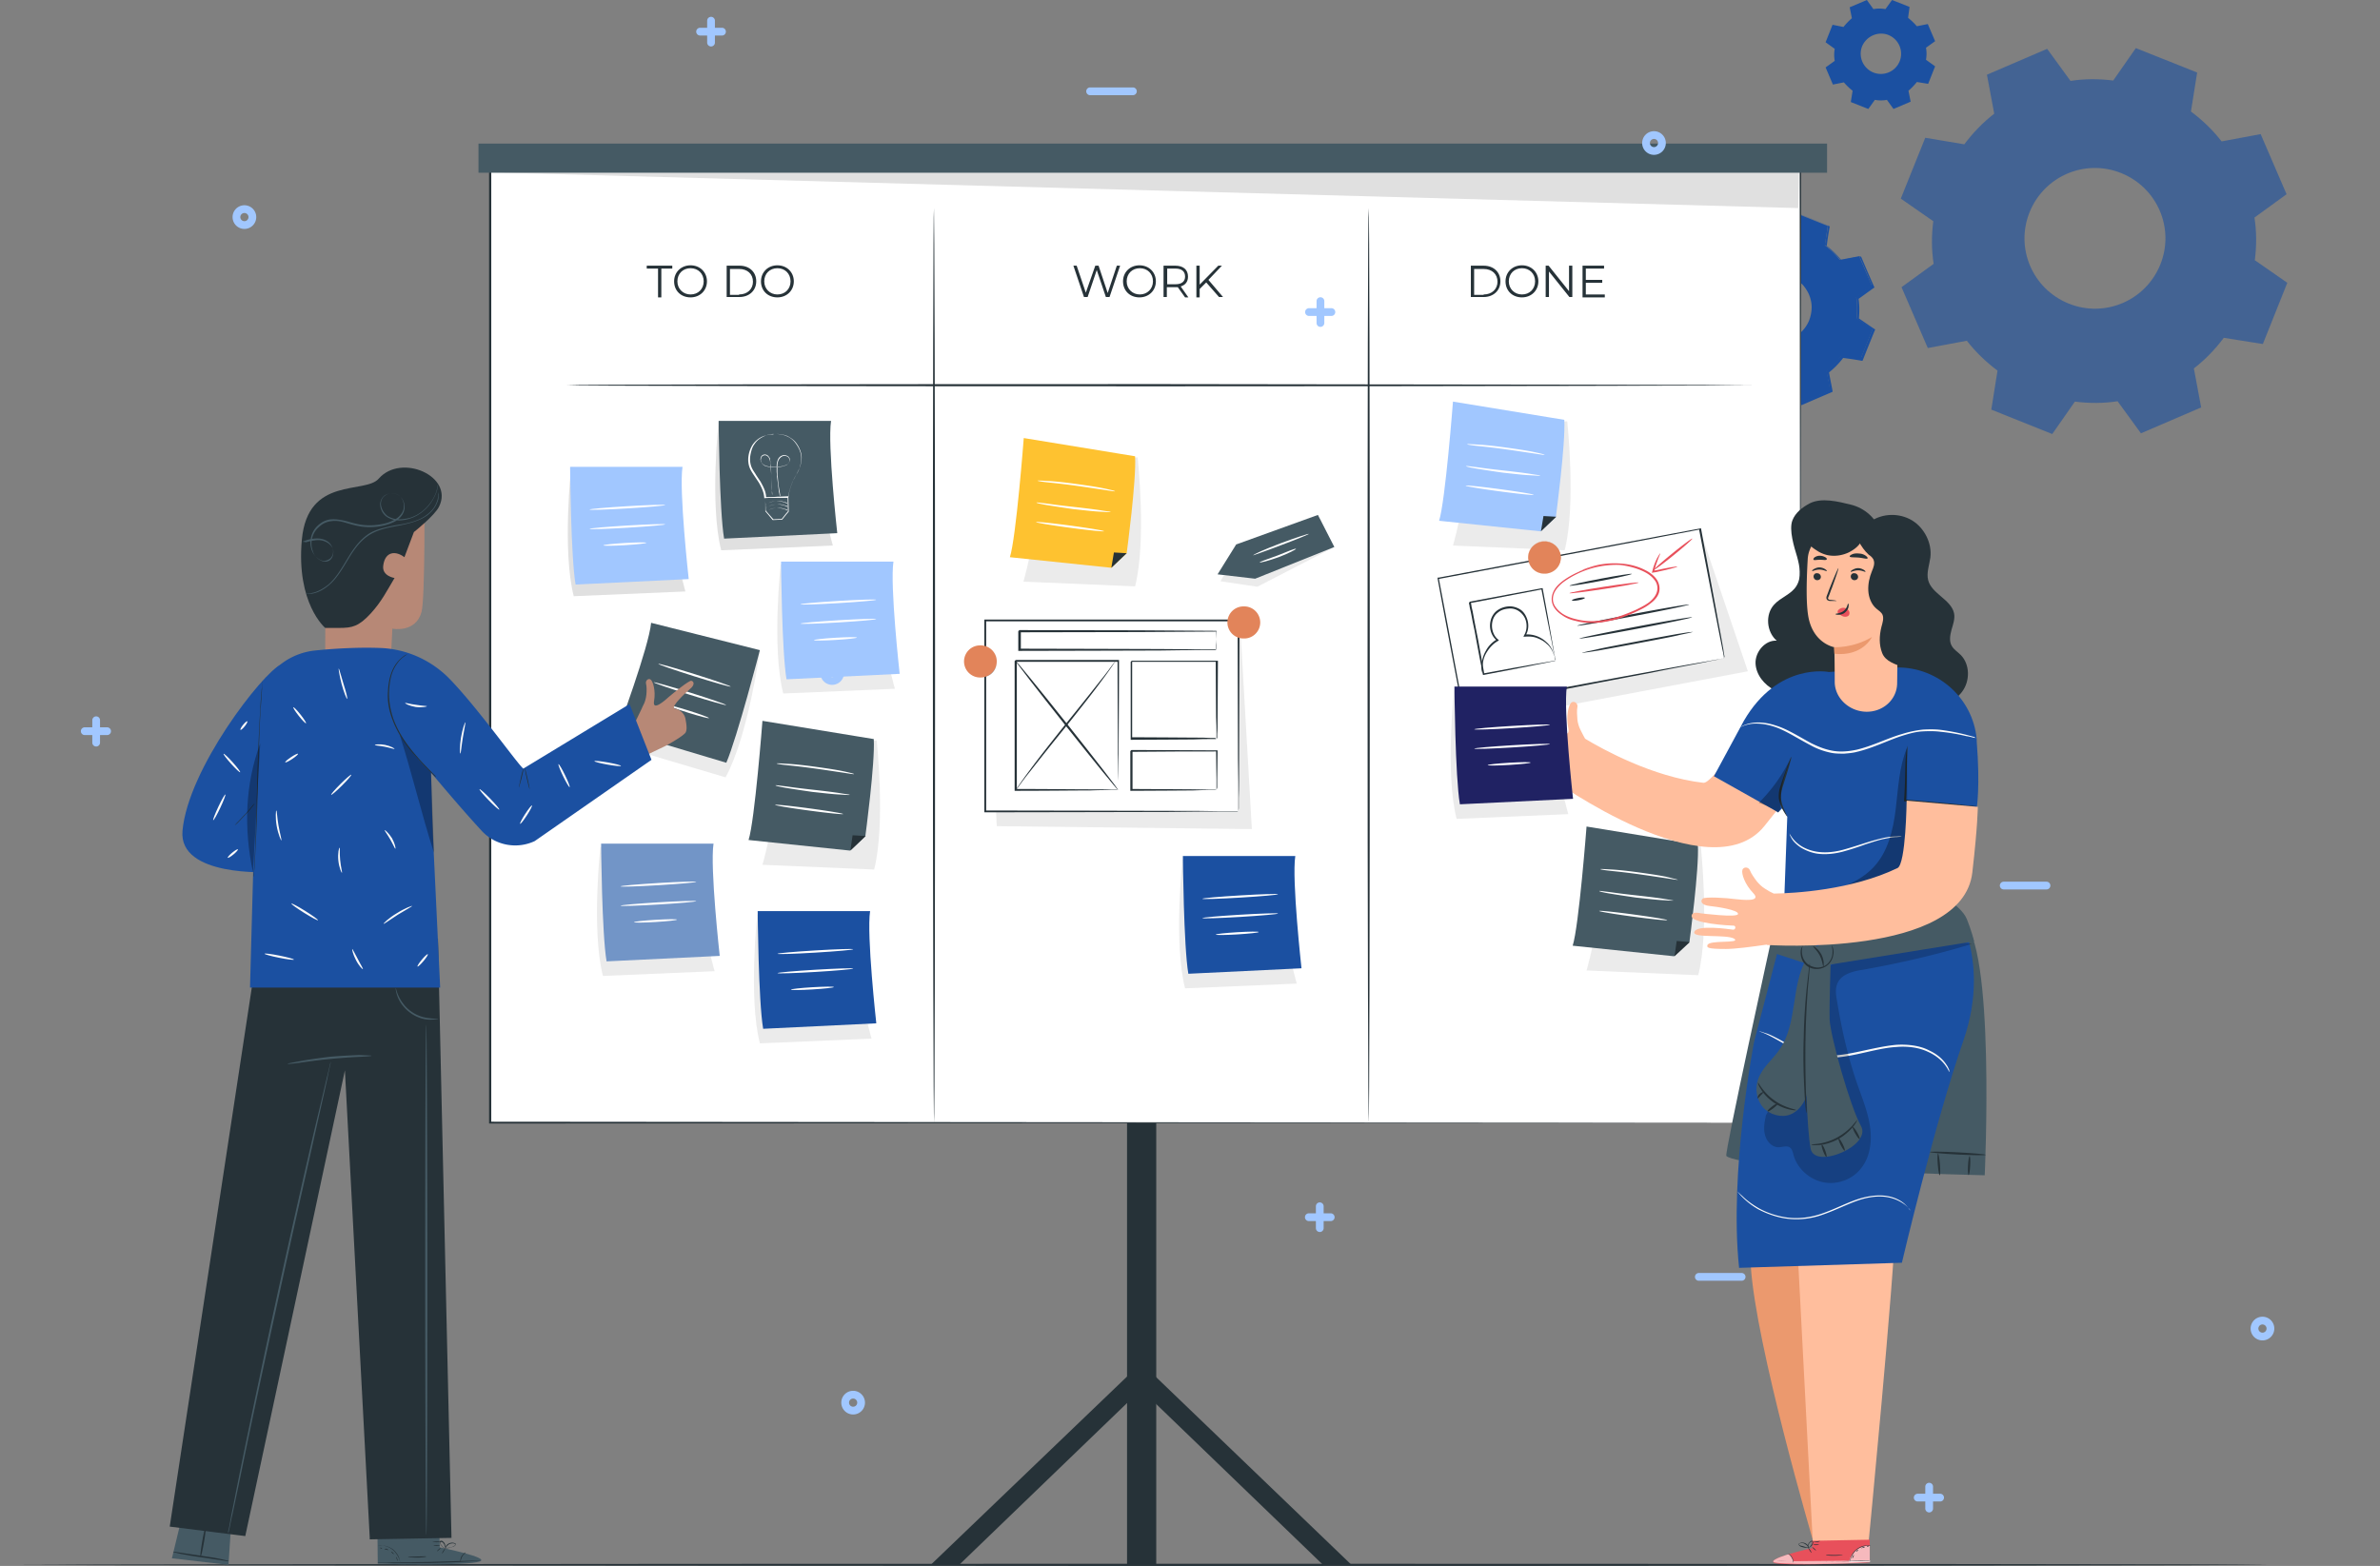 <svg width="307" height="202" fill="none" xmlns="http://www.w3.org/2000/svg"><rect width="100%" height="100%" fill="#808080" stroke="none"/><g clip-path="url(#clip0)"><path d="M249.753 130.169h-27.541v1.317h27.541v-1.317z" fill="#EBEBEB"/><path d="M217.928 131.533l-5.179-19.368h21.515l4.708 19.368h-21.044z" fill="#EBEBEB"/><path d="M237.653 130.075h-19.208l-4.472-17.017h19.302l4.378 17.017z" fill="#E0E0E0"/><path fill-rule="evenodd" clip-rule="evenodd" d="M237.795 3.479c.33-.423.706-.8 1.083-1.129l-.283-1.41 2.213-.94.848 1.175a4.31 4.31 0 0 1 1.553 0L244.057 0l2.259.893-.188 1.41c.424.33.8.706 1.13 1.082l1.412-.282.942 2.21-1.177.845a4.302 4.302 0 0 1 0 1.552l1.177.846-.895 2.256-1.459-.235c-.33.423-.706.8-1.083 1.128l.283 1.41-2.213.94-.847-1.174a4.317 4.317 0 0 1-1.554 0l-.848 1.175-2.259-.893.235-1.458c-.424-.329-.8-.705-1.13-1.08l-1.412.281-.942-2.21 1.177-.845a4.302 4.302 0 0 1 0-1.552l-1.177-.846.895-2.256 1.412.282zm2.401 2.491a2.614 2.614 0 0 0 1.46 3.385 2.62 2.62 0 0 0 3.389-1.457 2.614 2.614 0 0 0-1.459-3.385c-1.318-.517-2.825.14-3.39 1.457z" fill="#1B50A1"/><path fill-rule="evenodd" clip-rule="evenodd" d="M253.378 18.616c1.13-1.505 2.401-2.82 3.861-3.95l-.942-5.03 7.768-3.337 3.013 4.137c1.789-.282 3.672-.282 5.508-.047l2.919-4.184 7.909 3.15-.8 5.03c1.507 1.128 2.825 2.397 3.955 3.855l5.037-.94 3.343 7.756-4.143 3.009c.282 1.786.282 3.666.047 5.5l4.19 2.914-3.154 7.898-5.038-.8c-1.13 1.505-2.401 2.821-3.86 3.95l.941 5.03-7.768 3.337-3.013-4.137c-1.789.282-3.672.282-5.508.047l-2.919 4.184-7.862-3.15.8-5.03c-1.506-1.128-2.824-2.397-3.954-3.854l-5.038.94-3.389-7.85 4.143-3.01c-.283-1.785-.283-3.666-.047-5.5l-4.19-2.914 3.154-7.85 5.037.846zm8.427 8.744c-1.883 4.653.377 9.919 5.038 11.799 4.66 1.88 9.933-.376 11.816-5.03 1.884-4.654-.376-9.92-5.037-11.8-4.661-1.88-9.934.377-11.817 5.03z" fill="#1B50A1" fill-opacity=".6"/><path d="M221.082 33.755a10.46 10.46 0 0 1 1.883-1.927l-.471-2.492 3.814-1.645 1.459 2.021c.895-.14 1.789-.14 2.731-.046l1.412-2.069 3.861 1.551-.377 2.492a10.463 10.463 0 0 1 1.93 1.88l2.495-.47 1.648 3.808-2.024 1.457c.141.893.141 1.787.047 2.727l2.071 1.41-1.553 3.855-2.496-.376a10.435 10.435 0 0 1-1.883 1.927l.471 2.492-3.813 1.645-1.46-2.021c-.894.14-1.789.14-2.73.047l-1.413 2.068-3.86-1.551.377-2.492a10.438 10.438 0 0 1-1.931-1.88l-2.495.47-1.648-3.808 2.025-1.457c-.141-.893-.141-1.787-.047-2.727l-2.072-1.41 1.554-3.855 2.495.376zm4.143 4.325c-.942 2.304.188 4.89 2.495 5.83 2.307.94 4.896-.189 5.838-2.492.941-2.304-.188-4.89-2.495-5.83-2.307-.892-4.944.189-5.838 2.492z" fill="#1B50A1"/><path d="M225.225 38.078s.094-.376.518-.988c.376-.564 1.177-1.363 2.448-1.739.612-.188 1.365-.235 2.118-.094.753.141 1.507.47 2.166 1.081.329.282.612.611.847.988.236.376.424.799.518 1.269a4.642 4.642 0 0 1-.188 2.867 4.396 4.396 0 0 1-1.836 2.163 4.273 4.273 0 0 1-1.271.517 6.293 6.293 0 0 1-1.319.141c-.847 0-1.647-.33-2.306-.705-.66-.423-1.13-.987-1.46-1.505-.659-1.128-.659-2.256-.565-2.961.094-.705.33-1.034.33-1.034.047 0-.142.376-.236 1.081a4.28 4.28 0 0 0 .612 2.82c.33.518.801 1.035 1.413 1.41.612.377 1.365.659 2.212.659.424 0 .848-.047 1.224-.141.424-.094.801-.282 1.177-.517a4.443 4.443 0 0 0 1.742-2.069c.33-.893.424-1.833.189-2.68a3.992 3.992 0 0 0-.518-1.221c-.236-.377-.471-.706-.801-.94a4.127 4.127 0 0 0-2.071-1.035 4.857 4.857 0 0 0-2.024.047c-1.224.33-1.978 1.081-2.401 1.599-.377.61-.518.987-.518.987z" fill="#1B50A1"/><path d="M221.083 33.753h-.141c-.095 0-.283-.047-.471-.047a38.87 38.87 0 0 1-1.883-.282l.047-.047a112.27 112.27 0 0 1-1.554 3.855v-.094c.612.423 1.318.893 2.072 1.41l.047.047v.047a10.21 10.21 0 0 0 .047 2.68v.046l-.047.047c-.612.47-1.319.94-2.025 1.458l.047-.094c.518 1.222 1.083 2.491 1.648 3.807l-.094-.047c.753-.14 1.601-.282 2.495-.47h.047l.047.047a10.5 10.5 0 0 0 1.93 1.88l.048.048v.047c-.142.752-.236 1.598-.377 2.491l-.047-.14c1.224.47 2.542.986 3.86 1.55l-.141.048c.424-.659.942-1.364 1.412-2.069l.047-.047h.095a10.32 10.32 0 0 0 2.683-.047h.094l.047.047c.471.658.989 1.316 1.46 2.022l-.141-.047c1.224-.518 2.495-1.082 3.813-1.646l-.094.141c-.141-.799-.283-1.645-.471-2.491v-.094l.047-.047a10.488 10.488 0 0 0 1.883-1.928l.047-.047h.094c.848.141 1.648.282 2.496.376l-.142.094c.518-1.316 1.036-2.585 1.554-3.854l.047.14c-.706-.47-1.365-.94-2.071-1.41l-.047-.047v-.094a10.19 10.19 0 0 0-.048-2.68v-.093l.048-.047c.706-.517 1.365-.987 2.024-1.457l-.047.14c-.565-1.316-1.083-2.585-1.648-3.807l.141.047c-.847.14-1.647.282-2.495.47h-.047l-.047-.047a10.428 10.428 0 0 0-1.93-1.88l-.047-.048v-.047c.141-.846.282-1.692.423-2.491l.048.094a168.199 168.199 0 0 0-3.861-1.551l.094-.047c-.518.705-.988 1.41-1.459 2.068l-.047.047h-.047c-.942-.141-1.836-.094-2.684 0h-.047l-.047-.047c-.518-.752-1.036-1.41-1.459-2.021l.094.047c-1.507.61-2.778 1.175-3.861 1.598l.047-.047c.189.987.33 1.786.424 2.491v.047c-.706.565-1.177 1.082-1.507 1.41-.141.189-.235.283-.329.377l-.094.235s.047-.047.094-.141c.047-.094.188-.235.329-.376.283-.33.754-.846 1.46-1.41v.046c-.141-.658-.283-1.504-.471-2.491v-.047h.047c1.083-.47 2.354-1.034 3.814-1.645l.047-.047.047.047c.471.61.941 1.316 1.506 2.021l-.094-.047c.848-.141 1.789-.141 2.731-.047l-.094.047a81.25 81.25 0 0 0 1.412-2.068l.047-.047.094.047c1.224.47 2.495.987 3.861 1.55l.094.048v.094c-.142.8-.283 1.645-.377 2.492l-.047-.095c.706.518 1.365 1.176 1.977 1.928l-.094-.047c.801-.141 1.648-.282 2.495-.47h.095l.047.094a225.876 225.876 0 0 0 1.647 3.807l.047.094-.094.048c-.659.47-1.365.987-2.024 1.457l.047-.141c.141.893.141 1.833.047 2.726l-.047-.14c.706.47 1.365.94 2.071 1.41l.095.047-.047.094a327.63 327.63 0 0 0-1.554 3.854l-.047.094h-.094a39.645 39.645 0 0 0-2.496-.376l.142-.047a10.984 10.984 0 0 1-1.93 1.975l.047-.141c.141.846.329 1.692.47 2.491v.094l-.094.047c-1.318.564-2.636 1.129-3.813 1.646l-.094.047-.047-.094a97.782 97.782 0 0 1-1.46-2.022l.141.047c-.941.141-1.883.141-2.73.047l.094-.047c-.518.705-.989 1.41-1.412 2.069l-.047.094-.095-.047c-1.365-.518-2.636-1.082-3.86-1.552l-.094-.047v-.094c.141-.846.282-1.692.423-2.491l.048.094a10.993 10.993 0 0 1-1.978-1.928l.094.047c-.847.142-1.694.33-2.495.47h-.094l-.047-.093c-.565-1.364-1.13-2.633-1.648-3.855l-.047-.047.047-.047a96.853 96.853 0 0 1 2.025-1.458l-.047.094a8.773 8.773 0 0 1 0-2.726l.047.094c-.754-.517-1.46-.987-2.072-1.457l-.047-.047v-.047a112.27 112.27 0 0 0 1.554-3.855v-.047h.047c.8.14 1.412.235 1.836.329.188.047.376.047.471.094h.094z" fill="#1B50A1"/><path fill-rule="evenodd" clip-rule="evenodd" d="M129.986 71.642c.329-.423.706-.799 1.082-1.128l-.282-1.41 2.213-.94.847 1.175a4.313 4.313 0 0 1 1.554 0l.847-1.175 2.26.893-.189 1.41c.424.33.801.705 1.13 1.082l1.413-.283.941 2.21-1.177.846a4.258 4.258 0 0 1 0 1.551l1.177.847-.894 2.256-1.46-.235c-.329.423-.706.8-1.082 1.128l.282 1.41-2.213.94-.847-1.175a4.313 4.313 0 0 1-1.554 0l-.847 1.176-2.26-.894.236-1.457a8.199 8.199 0 0 1-1.13-1.081l-1.413.282-.941-2.21 1.177-.846a4.302 4.302 0 0 1 0-1.55l-1.177-.847.894-2.257 1.413.282zm2.401 2.492a2.614 2.614 0 0 0 1.459 3.385 2.62 2.62 0 0 0 3.39-1.458 2.614 2.614 0 0 0-1.46-3.384c-1.318-.517-2.824.14-3.389 1.457z" fill="#1B50A1"/><path fill-rule="evenodd" clip-rule="evenodd" d="M145.569 86.78c1.13-1.505 2.401-2.82 3.86-3.95l-.941-5.03 7.768-3.337 3.013 4.137c1.789-.282 3.672-.282 5.508-.047l2.919-4.184 7.909 3.15-.8 5.03c1.506 1.128 2.824 2.397 3.954 3.855l5.038-.94 3.342 7.756-4.143 3.009c.283 1.786.283 3.666.047 5.5l4.19 2.914-3.154 7.898-5.037-.799c-1.13 1.504-2.401 2.82-3.861 3.949l.942 5.03-7.768 3.337-3.013-4.137c-1.789.282-3.672.282-5.509.047l-2.918 4.184-7.863-3.149.801-5.03c-1.507-1.129-2.825-2.398-3.955-3.855l-5.037.94-3.39-7.851 4.143-3.008c-.282-1.787-.282-3.667-.047-5.5l-4.19-2.915 3.154-7.85 5.038.846zm8.427 8.743c-1.883 4.654.376 9.919 5.037 11.8 4.661 1.88 9.934-.376 11.817-5.03 1.883-4.654-.377-9.92-5.038-11.8-4.66-1.88-9.933.377-11.816 5.03z" fill="#1B50A1" fill-opacity=".6"/><path d="M113.272 101.919a10.45 10.45 0 0 1 1.884-1.927l-.471-2.492 3.813-1.645 1.46 2.021c.894-.14 1.789-.14 2.73-.047l1.412-2.068 3.861 1.551-.377 2.492a10.454 10.454 0 0 1 1.931 1.88l2.495-.47 1.647 3.808-2.024 1.457c.141.893.141 1.786.047 2.726l2.072 1.411-1.554 3.855-2.495-.377a10.436 10.436 0 0 1-1.883 1.928l.47 2.491-3.813 1.646-1.459-2.022c-.895.141-1.789.141-2.731.047l-1.412 2.069-3.861-1.552.377-2.491a10.464 10.464 0 0 1-1.93-1.88l-2.495.47-1.648-3.808 2.024-1.457c-.141-.894-.141-1.787-.047-2.727l-2.071-1.41 1.553-3.855 2.495.376zm4.143 4.325c-.941 2.303.189 4.889 2.495 5.829 2.307.94 4.897-.188 5.838-2.491.942-2.304-.188-4.889-2.495-5.83-2.307-.893-4.943.188-5.838 2.492z" fill="#1B50A1"/><path d="M117.415 106.241s.094-.376.518-.987c.377-.564 1.177-1.363 2.448-1.739.612-.188 1.365-.235 2.119-.094.753.141 1.506.47 2.165 1.081.33.282.612.611.848.987.235.376.423.799.518 1.27a4.64 4.64 0 0 1-.189 2.867 4.397 4.397 0 0 1-1.836 2.163 4.248 4.248 0 0 1-1.271.517 6.283 6.283 0 0 1-1.318.141c-.848 0-1.648-.329-2.307-.705-.659-.424-1.13-.988-1.459-1.505-.66-1.128-.66-2.256-.565-2.961.094-.705.329-1.035.329-1.035.047 0-.141.377-.235 1.082a4.279 4.279 0 0 0 .612 2.82c.329.517.8 1.034 1.412 1.411.612.376 1.365.658 2.213.658a5.14 5.14 0 0 0 1.224-.141c.424-.094.8-.282 1.177-.517a4.462 4.462 0 0 0 1.742-2.069c.329-.893.423-1.833.188-2.679a3.962 3.962 0 0 0-.518-1.223c-.235-.376-.471-.705-.8-.94a4.126 4.126 0 0 0-2.072-1.034 4.857 4.857 0 0 0-2.024.047c-1.224.329-1.977 1.081-2.401 1.598-.377.611-.518.987-.518.987z" fill="#1B50A1"/><path d="M113.273 101.917h-.141c-.094 0-.283-.047-.471-.047a38.714 38.714 0 0 1-1.883-.282l.047-.047c-.377.987-.894 2.303-1.554 3.854v-.094c.613.423 1.319.894 2.072 1.411l.047.047v.047c-.094.846-.094 1.739.047 2.679v.047l-.047.047c-.612.47-1.318.94-2.024 1.458l.047-.094c.518 1.222 1.083 2.491 1.647 3.807l-.094-.047c.754-.141 1.601-.282 2.495-.47h.048l.047.047a10.532 10.532 0 0 0 1.93 1.881l.047.047v.047c-.141.752-.235 1.598-.377 2.491l-.047-.141c1.224.47 2.542.987 3.861 1.551l-.142.047c.424-.658.942-1.363 1.413-2.068l.047-.047h.094c.847.094 1.742.094 2.684-.047h.094l.047.047c.471.658.988 1.316 1.459 2.021l-.141-.047c1.224-.517 2.495-1.081 3.813-1.645l-.094.141c-.141-.799-.282-1.645-.471-2.491v-.094l.047-.047a10.499 10.499 0 0 0 1.884-1.928l.047-.047h.094c.847.141 1.648.282 2.495.376l-.141.094c.518-1.316 1.036-2.585 1.553-3.855l.048.141c-.707-.47-1.366-.94-2.072-1.41l-.047-.047v-.094c.094-.893.094-1.786-.047-2.679v-.094l.047-.047c.706-.518 1.365-.988 2.024-1.458l-.047.141c-.565-1.316-1.083-2.585-1.647-3.807l.141.047c-.848.141-1.648.282-2.495.47h-.048l-.047-.047a10.389 10.389 0 0 0-1.93-1.88l-.047-.048v-.047c.141-.846.283-1.692.424-2.491l.047.094a166.391 166.391 0 0 0-3.861-1.552l.095-.047c-.518.706-.989 1.41-1.46 2.069l-.047.047h-.047c-.942-.141-1.836-.094-2.683 0h-.048l-.047-.047c-.518-.752-1.035-1.41-1.459-2.022l.094.047c-1.506.612-2.778 1.176-3.86 1.599l.047-.047c.188.987.329 1.786.423 2.491v.047c-.706.564-1.177 1.081-1.506 1.411-.141.188-.236.282-.33.376l-.094.235s.047-.047.094-.141c.047-.094.189-.235.33-.376.282-.329.753-.847 1.459-1.41v.046c-.141-.658-.282-1.504-.47-2.491v-.047h.047c1.082-.47 2.354-1.034 3.813-1.645l.047-.048.047.047c.471.612.942 1.317 1.507 2.022l-.094-.047c.847-.141 1.788-.141 2.73-.047l-.094.047c.471-.658.941-1.363 1.412-2.069l.047-.047.095.047c1.224.47 2.495.988 3.86 1.552l.094.047v.094c-.141.799-.282 1.645-.377 2.491l-.047-.094c.707.517 1.366 1.175 1.978 1.928l-.094-.047c.8-.141 1.647-.282 2.495-.47h.094l.047.094a234.489 234.489 0 0 0 1.648 3.807l.047.094-.094.047c-.659.47-1.366.988-2.025 1.458l.047-.141a10.5 10.5 0 0 1 .047 2.726l-.047-.141c.707.47 1.366.94 2.072 1.41l.094.047-.047.094c-.518 1.27-1.036 2.539-1.554 3.855l-.047.094h-.094c-.8-.141-1.648-.282-2.495-.376l.141-.047a11.02 11.02 0 0 1-1.93 1.975l.047-.141c.141.846.33 1.692.471 2.491v.094l-.094.047a439.333 439.333 0 0 0-3.814 1.645l-.094.047-.047-.094c-.518-.705-1.036-1.41-1.459-2.021l.141.047c-.942.141-1.883.141-2.731.047l.094-.047a41.53 41.53 0 0 0-1.412 2.068l-.047.094-.094-.047c-1.366-.517-2.637-1.081-3.861-1.551l-.094-.047v-.094c.141-.846.283-1.692.424-2.491l.047.094a11.055 11.055 0 0 1-1.977-1.928l.094.047c-.848.141-1.695.329-2.495.47h-.095l-.047-.094c-.565-1.363-1.13-2.632-1.647-3.854l-.047-.047.047-.047a93.538 93.538 0 0 1 2.024-1.458l-.047.094a8.83 8.83 0 0 1 0-2.726l.047.094c-.753-.517-1.459-.988-2.071-1.458l-.048-.047v-.047c.66-1.551 1.177-2.867 1.554-3.854v-.047h.047c.8.141 1.413.235 1.836.329.189.047.377.047.471.094h.094z" fill="#1B50A1"/><path d="M292.736 201.859c0 .047-65.11.141-145.426.141-80.316-.047-145.426-.094-145.426-.141 0-.047 65.11-.141 145.426-.141 80.316 0 145.426.047 145.426.141z" fill="#263238"/><path d="M149.145 133.178h-3.766v68.681h3.766v-68.681z" fill="#263238"/><path d="M120.051 201.859l26.223-25.15 1.836 1.645-24.387 23.505h-3.672z" fill="#263238"/><path d="M174.285 201.812l-26.128-25.103-1.884 1.645 24.387 23.505 3.625-.047z" fill="#263238"/><path d="M232.287 21.813H63.227v123.024h169.06V21.813z" fill="#fff"/><path d="M232.24 144.836c0-.846-.047-48.42-.095-123.024l.095.094H63.227l.141-.14v123.023l-.094-.094c99.995.094 168.024.141 168.966.141-.989 0-69.018.047-169.06.094h-.094v-.094V21.672h169.248v.093c-.047 74.651-.094 122.272-.094 123.071z" fill="#263238"/><path d="M84.836 34.648h-1.412v-.376h3.295v.376h-1.412v3.714h-.424v-3.714h-.047zM86.955 36.291c0-1.175.895-2.068 2.119-2.068 1.224 0 2.118.893 2.118 2.068 0 1.176-.894 2.069-2.118 2.069-1.224 0-2.119-.846-2.119-2.069zm3.814 0c0-.987-.707-1.692-1.695-1.692-.989 0-1.695.705-1.695 1.692 0 .988.753 1.693 1.695 1.693.988 0 1.695-.706 1.695-1.693zM93.734 34.27h1.648c1.318 0 2.166.846 2.166 2.021 0 1.176-.895 2.022-2.166 2.022h-1.648V34.27zm1.601 3.714c1.083 0 1.79-.706 1.79-1.646 0-.987-.707-1.645-1.79-1.645h-1.177v3.338h1.177v-.047zM98.16 36.291c0-1.175.894-2.068 2.118-2.068 1.224 0 2.118.893 2.118 2.068 0 1.176-.894 2.069-2.118 2.069-1.224 0-2.119-.846-2.119-2.069zm3.813 0c0-.987-.707-1.692-1.695-1.692-.989 0-1.695.705-1.695 1.692 0 .988.753 1.693 1.695 1.693.988 0 1.695-.706 1.695-1.693zM144.485 34.272l-1.365 4.043h-.471l-1.177-3.478-1.177 3.478h-.471l-1.365-4.043h.424l1.177 3.479 1.224-3.479h.423l1.177 3.526 1.177-3.526h.424zM144.862 36.291c0-1.175.895-2.068 2.119-2.068 1.224 0 2.118.893 2.118 2.068 0 1.176-.894 2.069-2.118 2.069-1.224 0-2.119-.846-2.119-2.069zm3.861 0c0-.987-.706-1.692-1.695-1.692-.989 0-1.695.705-1.695 1.692 0 .988.753 1.693 1.695 1.693.941 0 1.695-.706 1.695-1.693zM152.866 38.36l-.942-1.316H150.512v1.269h-.424V34.27h1.506c1.036 0 1.648.517 1.648 1.41 0 .658-.329 1.081-.941 1.27l.988 1.41h-.423zm0-2.68c0-.658-.424-1.034-1.224-1.034h-1.083v2.021h1.083c.8 0 1.224-.376 1.224-.987zM155.595 36.432l-.847.846v1.082h-.424v-4.09h.424v2.444l2.401-2.444h.471l-1.742 1.833 1.883 2.21h-.518l-1.648-1.88zM189.728 34.272h1.647c1.318 0 2.166.846 2.166 2.022 0 1.175-.895 2.021-2.166 2.021h-1.647v-4.043zm1.647 3.714c1.083 0 1.789-.705 1.789-1.645 0-.987-.706-1.646-1.789-1.646h-1.224v3.338h1.224v-.047zM194.2 36.291c0-1.175.895-2.068 2.119-2.068 1.224 0 2.118.893 2.118 2.068 0 1.176-.894 2.069-2.118 2.069-1.224 0-2.119-.846-2.119-2.069zm3.814 0c0-.987-.707-1.692-1.695-1.692-.989 0-1.695.705-1.695 1.692 0 .988.753 1.693 1.695 1.693.988 0 1.695-.706 1.695-1.693zM202.816 34.27v4.043h-.377l-2.636-3.29v3.29h-.424V34.27h.377l2.636 3.29v-3.29h.424zM207.006 37.984v.376h-2.872v-4.09h2.777v.376h-2.354v1.457h2.119v.376h-2.119v1.505h2.449zM225.931 49.69c0 .046-34.227.14-76.409.14-42.23 0-76.409-.047-76.409-.14 0-.095 34.226-.142 76.409-.142 42.182.047 76.409.094 76.409.141z" fill="#263238"/><path d="M120.475 144.836c-.047 0-.141-26.419-.141-58.997 0-32.577.047-58.997.141-58.997.047 0 .141 26.42.141 58.997 0 32.578-.047 58.997-.141 58.997zM176.546 144.836c-.048 0-.142-26.419-.142-58.997 0-32.577.047-58.997.142-58.997.094 0 .141 26.42.141 58.997 0 32.578-.047 58.997-.141 58.997z" fill="#263238"/><path d="M92.698 54.343s-1.177 10.765.33 16.641l14.406-.61s-3.107-10.625-1.177-15.326l-13.559-.705zM73.679 60.266s-1.177 10.765.33 16.642l14.405-.612s-3.107-10.624-1.177-15.325l-13.558-.705z" fill="#E0E0E0"/><path d="M92.698 54.343s.094 11.611.706 15.137L108 68.775s-1.271-11.424-.801-14.48h-14.5v.048z" fill="#455A64"/><path d="M99.854 55.988h.189c.141 0 .329 0 .612.047.282.047.565.094.941.282.33.141.706.423.989.8.282.376.565.846.706 1.41.141.564.047 1.175-.141 1.786a3.85 3.85 0 0 1-.424.893c-.141.282-.33.611-.471.893a9.61 9.61 0 0 0-.612 2.069v.047h-1.506c-.518 0-1.036 0-1.507.047h-.047v-.047c-.047-.752-.376-1.41-.706-1.974l-.565-.847c-.188-.282-.377-.564-.518-.846-.282-.564-.33-1.222-.235-1.786a3.633 3.633 0 0 1 .565-1.457 3.14 3.14 0 0 1 .941-.847c.33-.188.66-.282.895-.329.235-.047.47-.094.612-.094h.141l.141-.047h-.188c-.141 0-.33.047-.565.094-.235.047-.565.188-.894.376-.33.188-.66.47-.895.847-.282.376-.424.893-.518 1.41-.094.564-.047 1.175.236 1.74.14.281.33.516.517.845l.565.847c.33.61.707 1.269.707 2.02l-.048-.046c.471 0 .99 0 1.507-.047h1.459l-.047.047c.094-.752.33-1.457.612-2.115.142-.33.33-.612.471-.894.141-.282.283-.564.424-.893.188-.611.282-1.222.141-1.74a3.69 3.69 0 0 0-.659-1.362c-.283-.377-.659-.612-.989-.8-.329-.188-.659-.235-.894-.282-.283-.047-.471-.047-.612-.047H99.854z" fill="#fff"/><path d="M100.607 64.074c0-.094 0-.141-.047-.188 0-.141-.047-.282-.094-.517-.047-.47-.141-1.129-.235-1.928 0-.188-.047-.423-.047-.658v-.705c0-.235.047-.47.141-.752.094-.235.282-.47.565-.564.235-.094.565-.047.8.14.094.095.189.236.189.377a.76.76 0 0 1-.142.423.88.88 0 0 1-.329.282l-.424.141a5.799 5.799 0 0 1-.941.094c-.33 0-.613 0-.942-.047-.141-.047-.282-.047-.424-.14a.732.732 0 0 1-.376-.283c-.095-.094-.189-.235-.189-.376-.047-.141 0-.282.047-.423.047-.141.189-.235.283-.282a.654.654 0 0 1 .424 0c.14.047.235.14.33.282a.533.533 0 0 1 .14.376c.047.235.047.517.094.752.048.47.048.94.048 1.316.047.8.094 1.458.094 1.928 0 .235 0 .423.047.517V63.839c0-.141 0-.282-.047-.517-.047-.47-.047-1.129-.094-1.928 0-.423-.047-.846-.095-1.316 0-.235 0-.47-.094-.752a2.275 2.275 0 0 0-.141-.33 1.249 1.249 0 0 0-.282-.234c-.142-.047-.283-.047-.377 0a.425.425 0 0 0-.283.282c-.047.14-.094.282-.047.423.047.141.094.282.189.376.188.235.47.33.8.376.282.047.612.047.895.047.329 0 .612-.047.894-.094l.424-.14c.141-.048.235-.142.329-.283a.534.534 0 0 0 .141-.376.534.534 0 0 0-.141-.376c-.188-.188-.518-.235-.753-.141s-.424.329-.518.517c-.094.235-.141.47-.141.705v.705c0 .235 0 .423.047.658.047.8.141 1.458.235 1.928.047.235.047.423.095.517-.048.094-.048.14-.048.188z" fill="#fff"/><path d="M98.677 64.168s0 .188.047.47c0 .33.047.752.047 1.27v-.048c.282.33.612.705.989 1.129h-.047c.376 0 .753-.047 1.129-.047l-.047.047.565-.706c.094-.094.189-.235.283-.329v.047c0-.658-.047-1.316-.047-1.88l.047.047h-2.966.188c.188 0 .377 0 .612-.047.565 0 1.318-.047 2.166-.094h.047v.047c0 .564.047 1.222.047 1.88v.047c-.094.094-.188.235-.283.33l-.565.704h-.047c-.376 0-.8.047-1.13.047h-.047c-.33-.423-.659-.799-.941-1.128v-1.316c-.047-.33-.047-.47-.047-.47z" fill="#fff"/><path d="M101.643 65.813s-.047 0-.094-.047a.505.505 0 0 0-.283-.094 2.203 2.203 0 0 0-1.035-.14c-.424 0-.753.093-1.036.234-.141.047-.235.094-.282.141-.048.047-.095.047-.095.047s.047-.047.094-.047c.048-.047.142-.094.283-.14.235-.095.612-.236 1.036-.236.423 0 .8.094 1.035.188.142.047.236.094.283.141.047-.094.094-.047.094-.047zM101.643 65.343s-.047 0-.094-.047a.505.505 0 0 0-.283-.094 2.203 2.203 0 0 0-1.035-.14c-.424 0-.753.093-1.036.234-.141.047-.235.094-.282.141-.048.047-.095.047-.095.047s.047-.047.094-.047c.048-.047.142-.094.283-.14.235-.095.612-.236 1.036-.236.423 0 .8.094 1.035.188.142.047.236.094.283.141.047-.047.094-.047.094-.047zM101.596 64.92s-.047 0-.094-.047a.504.504 0 0 0-.282-.094 2.208 2.208 0 0 0-1.036-.141c-.424 0-.753.094-1.036.235-.141.047-.235.094-.282.141-.047.047-.094.047-.094.047s.047-.047.094-.047c.047-.047.14-.094.282-.141.236-.094.612-.235 1.036-.235.424 0 .8.094 1.036.188.141.047.235.094.282.141.047-.094.094-.047.094-.047z" fill="#fff"/><path d="M73.538 60.266s.094 11.612.706 15.137l14.595-.705s-1.272-11.423-.8-14.479h-14.5v.047z" fill="#A1C7FF"/><path d="M80.937 65.58c2.699-.163 4.883-.357 4.878-.435-.004-.078-2.196-.01-4.895.153-2.7.162-4.884.356-4.88.434.005.078 2.197.01 4.897-.153zM80.94 68.071c2.699-.162 4.883-.356 4.878-.434-.004-.078-2.196-.01-4.895.153-2.7.162-4.884.356-4.88.434.005.078 2.197.01 4.896-.153zM80.607 70.325c1.531-.092 2.769-.23 2.764-.307-.004-.078-1.25-.067-2.781.025-1.531.092-2.769.23-2.764.308.005.078 1.25.066 2.781-.026z" fill="#fff"/><path d="M100.702 72.818s-1.177 10.765.33 16.641l14.406-.611s-3.107-10.624-1.177-15.325l-13.559-.705z" fill="#EBEBEB"/><path d="M100.749 72.489s.094 11.611.706 15.137l14.595-.705s-1.272-11.424-.801-14.48h-14.5v.048z" fill="#A1C7FF"/><path d="M108.148 77.8c2.7-.161 4.884-.356 4.879-.434-.004-.077-2.196-.009-4.895.153-2.7.162-4.884.357-4.879.434.004.078 2.196.01 4.895-.152zM108.15 80.292c2.7-.162 4.884-.356 4.879-.434-.004-.078-2.196-.01-4.896.153-2.699.162-4.883.357-4.878.434.004.078 2.196.01 4.895-.153zM107.772 82.55c1.531-.093 2.769-.23 2.764-.308-.005-.078-1.25-.066-2.781.025-1.531.093-2.769.23-2.764.308.005.078 1.25.066 2.781-.026z" fill="#fff"/><path d="M97.689 117.947s-1.177 10.765.33 16.641l14.405-.611s-3.107-10.624-1.177-15.325l-13.558-.705z" fill="#EBEBEB"/><path d="M97.735 117.571s.094 11.611.707 15.137l14.594-.705s-1.271-11.423-.8-14.479h-14.5v.047z" fill="#1B50A1"/><path d="M105.182 122.882c2.699-.162 4.883-.356 4.879-.434-.005-.078-2.197-.01-4.896.153-2.7.162-4.884.356-4.879.434.005.078 2.196.009 4.896-.153zM105.184 125.374c2.699-.162 4.883-.357 4.879-.435-.005-.077-2.197-.009-4.896.153-2.7.162-4.884.357-4.879.435.004.077 2.196.009 4.896-.153zM104.805 127.63c1.532-.092 2.769-.229 2.764-.307-.004-.078-1.249-.066-2.781.026-1.531.092-2.769.229-2.764.307.005.078 1.25.066 2.781-.026z" fill="#fff"/><path d="M77.444 109.25s-1.177 10.765.33 16.642l14.406-.612s-3.107-10.624-1.177-15.325l-13.559-.705z" fill="#EBEBEB"/><path d="M77.538 108.874s.094 11.611.706 15.137l14.595-.705s-1.272-11.423-.8-14.479h-14.5v.047z" fill="#7295C7"/><path d="M84.938 114.186c2.699-.163 4.883-.357 4.878-.435-.004-.078-2.196-.009-4.895.153-2.7.162-4.884.357-4.88.434.005.078 2.197.01 4.897-.152zM84.94 116.677c2.699-.162 4.883-.357 4.878-.434-.004-.078-2.196-.01-4.895.152-2.7.163-4.884.357-4.88.435.005.077 2.197.009 4.896-.153zM84.561 118.934c1.531-.092 2.769-.23 2.764-.307-.005-.078-1.25-.067-2.78.025-1.532.092-2.77.23-2.765.308.005.077 1.25.066 2.781-.026z" fill="#fff"/><path d="M152.535 110.848s-1.177 10.766.33 16.642l14.406-.611s-3.107-10.625-1.177-15.325l-13.559-.706z" fill="#EBEBEB"/><path d="M152.582 110.472s.094 11.612.706 15.137l14.595-.705s-1.272-11.423-.801-14.479h-14.5v.047z" fill="#1B50A1"/><path d="M159.981 115.785c2.7-.162 4.884-.356 4.879-.434-.004-.078-2.196-.01-4.895.153-2.7.162-4.884.356-4.879.434.004.078 2.196.009 4.895-.153zM159.983 118.277c2.7-.162 4.884-.357 4.879-.435-.004-.077-2.196-.009-4.896.153-2.699.162-4.883.357-4.878.435.004.077 2.196.009 4.895-.153zM159.605 120.533c1.531-.091 2.769-.229 2.764-.307-.004-.078-1.25-.066-2.781.026-1.531.092-2.769.229-2.764.307.005.078 1.25.066 2.781-.026z" fill="#fff"/><path d="M97.971 84.194s-1.46 10.718-4.378 16.077l-13.794-4.09s5.555-9.542 4.849-14.572l13.323 2.585z" fill="#EBEBEB"/><path d="M98.019 83.865s-2.92 11.235-4.332 14.526l-13.982-4.184s4.002-10.765 4.284-13.868l14.03 3.526z" fill="#455A64"/><path d="M89.63 86.968c-2.58-.81-4.69-1.407-4.713-1.333-.023.075 2.049.792 4.628 1.602 2.58.81 4.69 1.406 4.713 1.332.024-.075-2.048-.791-4.628-1.601zM89.044 89.346c-2.58-.81-4.69-1.406-4.713-1.332-.023.074 2.049.791 4.628 1.601 2.58.81 4.69 1.407 4.713 1.332.024-.074-2.048-.79-4.628-1.601zM88.846 91.664c-1.463-.46-2.668-.772-2.692-.698-.023.075 1.144.507 2.608.967 1.463.46 2.668.772 2.692.697.023-.074-1.144-.507-2.608-.966z" fill="#fff"/><path d="M113.084 95.523s1.177 10.766-.329 16.642l-14.406-.611s3.107-10.624 1.177-15.325l13.558-.706z" fill="#EBEBEB"/><path d="M98.349 92.985s-.99 12.881-1.79 15.372l13.088 1.363 1.978-1.88s1.271-9.449 1.083-12.505l-14.36-2.35z" fill="#455A64"/><path d="M109.977 107.746l-.283 1.974 1.978-1.88-1.695-.094z" fill="#263238"/><path d="M110.165 99.848c0 .047-.565-.047-1.459-.188-.989-.14-2.166-.329-3.531-.517a86.008 86.008 0 0 0-3.531-.423c-.894-.094-1.459-.188-1.459-.235 0-.047.565 0 1.459.047.895.047 2.166.188 3.531.376 1.365.188 2.636.376 3.531.564.894.188 1.459.33 1.459.376zM109.6 102.528c0 .047-.565 0-1.413-.047-.894-.047-2.071-.188-3.389-.329a157.982 157.982 0 0 1-3.39-.517c-.847-.141-1.412-.283-1.365-.33 0-.047.565.047 1.412.141.942.142 2.119.283 3.39.424 1.271.141 2.448.282 3.389.423.801.141 1.366.188 1.366.235zM104.351 104.555c2.422.326 4.394.527 4.405.45.01-.077-1.945-.404-4.367-.73-2.422-.325-4.394-.527-4.405-.45-.01.078 1.945.404 4.367.73z" fill="#fff"/><path d="M219.387 109.156s1.177 10.765-.33 16.642l-14.406-.612s3.108-10.624 1.177-15.325l13.559-.705z" fill="#EBEBEB"/><path d="M204.651 106.618s-.988 12.88-1.789 15.372l13.088 1.363 1.978-1.88s1.271-9.449 1.082-12.505l-14.359-2.35z" fill="#455A64"/><path d="M216.28 121.379l-.283 1.974 1.977-1.833-1.694-.141z" fill="#263238"/><path d="M216.421 113.481c0 .047-.565-.047-1.459-.188-.989-.141-2.166-.329-3.531-.517a86.372 86.372 0 0 0-3.531-.423c-.895-.094-1.46-.188-1.46-.235 0-.047.565 0 1.46.047.894.047 2.165.188 3.531.376 1.365.188 2.636.376 3.531.564.941.235 1.506.376 1.459.376zM215.856 116.161c0 .047-.565 0-1.413-.047-.894-.047-2.071-.189-3.389-.33a157.01 157.01 0 0 1-3.39-.517c-.848-.141-1.412-.282-1.365-.329 0-.047.565.047 1.412.141.942.141 2.119.282 3.39.423 1.271.141 2.448.282 3.389.423.848.142 1.366.236 1.366.236zM210.649 118.241c2.422.325 4.394.527 4.405.45.01-.077-1.945-.404-4.367-.73-2.423-.326-4.395-.527-4.405-.45-.01.077 1.945.404 4.367.73z" fill="#fff"/><path d="M202.157 54.343s1.177 10.765-.33 16.641l-14.406-.61s3.107-10.625 1.177-15.326l13.559-.705z" fill="#EBEBEB"/><path d="M187.421 51.804s-.989 12.881-1.789 15.373l13.088 1.363 1.977-1.88s1.271-9.45 1.083-12.505l-14.359-2.35z" fill="#A1C7FF"/><path d="M199.096 66.565l-.329 1.975 1.977-1.88-1.648-.095z" fill="#263238"/><path d="M199.237 58.668c0 .047-.564-.047-1.459-.188-.989-.141-2.166-.33-3.531-.517a86.008 86.008 0 0 0-3.531-.423c-.894-.094-1.459-.188-1.459-.235 0-.047.565 0 1.459.047.895.047 2.166.188 3.531.376 1.365.188 2.637.376 3.531.564.895.188 1.459.329 1.459.376zM198.672 61.347c0 .047-.565 0-1.412-.047-.895-.047-2.072-.188-3.39-.329a158.879 158.879 0 0 1-3.39-.517c-.847-.14-1.412-.282-1.365-.329 0-.047.565.047 1.412.141.942.141 2.119.282 3.39.423 1.271.141 2.448.282 3.39.423.8.141 1.365.188 1.365.235zM193.426 63.378c2.423.326 4.395.527 4.405.45.01-.077-1.945-.404-4.367-.73-2.422-.325-4.394-.527-4.405-.45-.01.078 1.945.404 4.367.73z" fill="#fff"/><path d="M146.745 58.997s1.177 10.765-.329 16.641l-14.406-.61s3.107-10.625 1.177-15.326l13.558-.705z" fill="#EBEBEB"/><path d="M132.057 56.505s-.989 12.881-1.789 15.372l13.087 1.364 1.978-1.88s1.271-9.45 1.083-12.505l-14.359-2.35z" fill="#FEC230"/><path d="M143.685 71.266l-.33 1.975 1.978-1.88-1.648-.095z" fill="#263238"/><path d="M143.826 63.369c0 .047-.565-.047-1.459-.188-.989-.141-2.166-.33-3.531-.517a86.008 86.008 0 0 0-3.531-.423c-.894-.094-1.459-.188-1.459-.235 0-.047.565 0 1.459.047.895.047 2.166.188 3.531.376 1.365.188 2.636.376 3.531.564.894.188 1.459.329 1.459.376zM143.261 66.048c0 .047-.565 0-1.412-.047-.895-.047-2.072-.188-3.39-.329a158.238 158.238 0 0 1-3.39-.517c-.847-.141-1.412-.282-1.365-.329 0-.047.565.047 1.412.141.942.141 2.119.282 3.39.423 1.271.141 2.448.282 3.39.423.8.141 1.365.188 1.365.235zM138.013 68.077c2.423.325 4.395.527 4.405.45.01-.078-1.945-.404-4.367-.73-2.422-.326-4.394-.527-4.405-.45-.01.077 1.945.404 4.367.73z" fill="#fff"/><path d="M127.442 80.245l1.13 26.326 32.908.376-1.506-26.326-32.532-.376z" fill="#EBEBEB"/><path d="M159.739 80.058h-32.673v24.633h32.673V80.058z" fill="#fff"/><path d="M159.738 104.69v-.47-1.316c0-1.175 0-2.821-.047-4.983 0-4.278-.047-10.436-.047-17.864l.094.094h-32.672l.141-.14v24.632l-.094-.094c9.651 0 17.796.047 23.539.047 2.872 0 5.132 0 6.685.047h2.26c.094.047.141.047.141.047h-2.354c-1.553 0-3.813 0-6.685.047-5.743 0-13.935.047-23.633.047h-.094v-.094-24.773h32.908v.093c0 7.475-.047 13.633-.047 17.958 0 2.115 0 3.808-.047 4.983v1.316c-.048.282-.048.423-.048.423z" fill="#263238"/><path d="M144.251 85.276h-13.23v16.641h13.23V85.276z" fill="#fff"/><path d="M144.25 101.917v-.094-.235-.894c0-.799 0-1.974-.047-3.431 0-2.915-.047-7.052-.047-11.988l.094.094h-13.229c-.047.047.235-.235.141-.14v16.641l-.094-.094c3.955 0 7.25.047 9.604.047 1.13 0 2.071 0 2.684.047h.706a.468.468 0 0 0 .188.047h-.942c-.612 0-1.506 0-2.683.047-2.354 0-5.649.047-9.651.047h-.094v-.094-7.804-4.325-2.256V85.275l.141-.14H144.344v.093c0 4.936-.047 9.12-.047 12.082 0 1.457 0 2.585-.047 3.384v1.223z" fill="#263238"/><path d="M156.868 81.469h-25.376v2.397h25.376v-2.397z" fill="#fff"/><path d="M156.914 83.865v-.188-.47c0-.423 0-.987-.047-1.786l.047.047c-4.284.047-14.029.094-25.375.094l.141-.141V83.818l-.141-.141c7.109 0 13.417.047 17.984.047 2.26 0 4.096.047 5.414.047h1.836c.094.094.094.094.141.094h-1.977c-1.271 0-3.107 0-5.367.047-4.614 0-10.922.047-18.078.047h-.142v-.14-1.176-1.222l.142-.142c11.346 0 21.091.047 25.375.095h.047v.047c0 .752 0 1.363-.047 1.786v.47c.047.141.047.188.047.188z" fill="#263238"/><path d="M156.868 85.277h-11.016V95.29h11.016V85.277z" fill="#fff"/><path d="M156.914 95.335v-.188-.564c0-.517 0-1.175-.047-2.068 0-1.787-.047-4.278-.047-7.24l.094.094h-11.017c-.047.047.236-.235.142-.14v9.965l-.094-.094c3.248 0 5.979.047 7.956.047.941 0 1.695 0 2.26.047h.612c.047.141.094.141.141.141H156.161c-.518 0-1.272 0-2.213.047-1.977 0-4.708.047-8.003.047h-.095v-.094-4.748-2.585-1.316-1.317l.142-.14h11.11v.093c0 3.009-.047 5.547-.047 7.334 0 .846 0 1.551-.047 2.021v.517c-.094.094-.094.141-.094.141z" fill="#263238"/><path d="M156.867 96.888h-11.016v5.029h11.016v-5.03z" fill="#fff"/><path d="M156.914 101.917v-.376-1.035c0-.893-.047-2.115-.047-3.666l.094.094c-2.872 0-6.732 0-11.017.047l.142-.141v5.03l-.094-.094c3.154 0 5.884.047 7.862.047.941 0 1.742.047 2.307.047h.612c.047.047.094.047.141.047H156.113c-.565 0-1.318 0-2.259.047-1.978 0-4.755.047-7.957.047h-.094v-.094-2.445-1.27V96.888l.141-.141c4.285 0 8.145.047 11.017.047h.094v.094c0 1.551-.047 2.82-.047 3.713v.988c-.094.235-.094.376-.094.329z" fill="#263238"/><path d="M143.92 85.322c-4.096 5.641-8.804 10.953-12.899 16.594l12.899-16.594z" fill="#fff"/><path d="M131.021 101.917s.141-.235.47-.705c.283-.424.754-1.082 1.319-1.834 1.129-1.551 2.777-3.62 4.566-5.876a408.988 408.988 0 0 0 4.661-5.83 37.175 37.175 0 0 0 1.365-1.786c.33-.423.518-.658.518-.658s-.141.235-.471.705a44.171 44.171 0 0 1-1.318 1.834c-1.13 1.551-2.778 3.62-4.567 5.876a407.406 407.406 0 0 0-4.66 5.83 37.282 37.282 0 0 0-1.366 1.786c-.329.47-.517.705-.517.658z" fill="#263238"/><path d="M137.518 93.677c3.652 4.597 6.662 8.284 6.723 8.235.061-.048-2.85-3.814-6.502-8.41-3.652-4.597-6.663-8.283-6.724-8.235-.061.049 2.851 3.814 6.503 8.41z" fill="#263238"/><path d="M126.501 87.39a2.07 2.07 0 0 0 2.072-2.068 2.07 2.07 0 0 0-2.072-2.068 2.07 2.07 0 1 0 0 4.137z" fill="#E2845A"/><path d="M126.501 87.39c-1.13 0-2.071-.94-2.071-2.068 0-1.128.941-2.068 2.071-2.068 1.13 0 2.072.94 2.072 2.068 0 1.176-.895 2.069-2.072 2.069zm0-4.136c-1.13 0-2.071.94-2.071 2.068 0 1.129.941 2.069 2.071 2.069 1.13 0 2.072-.94 2.072-2.069a2.089 2.089 0 0 0-2.072-2.068z" fill="#263238"/><path d="M160.398 82.36a2.07 2.07 0 1 0 0-4.136 2.07 2.07 0 0 0-2.072 2.068 2.07 2.07 0 0 0 2.072 2.069z" fill="#E2845A"/><path d="M160.398 82.41c-1.13 0-2.072-.94-2.072-2.068 0-1.128.942-2.069 2.072-2.069 1.13 0 2.071.94 2.071 2.069a2.088 2.088 0 0 1-2.071 2.068zm0-4.137c-1.13 0-2.072.94-2.072 2.069 0 1.128.942 2.068 2.072 2.068 1.13 0 2.071-.94 2.071-2.068a2.058 2.058 0 0 0-2.071-2.069z" fill="#E2845A"/><path d="M171.932 70.655l-9.745 5.03-4.755-.705 2.542-4.466 10.31-3.62 1.648 3.761z" fill="#EBEBEB"/><path d="M157.055 74.087l2.401-3.855 10.545-3.808 2.119 4.137-10.216 4.09-4.849-.564z" fill="#455A64"/><path d="M168.824 68.869c0 .047-.377.188-1.036.47s-1.553.611-2.542.987c-.942.376-1.789.658-2.542.94-.659.235-1.083.376-1.036.376-.094-.093 1.507-.799 3.484-1.55 2.024-.753 3.625-1.27 3.672-1.223zM167.177 70.796c.047.047-.989.611-2.26 1.081-1.318.47-2.401.752-2.448.659 0-.047 1.035-.424 2.354-.894 1.271-.517 2.307-.94 2.354-.846z" fill="#fff"/><path d="M186.244 74.463l3.578 18.85 35.639-6.722-6.215-18.333-33.002 6.205z" fill="#EBEBEB"/><path d="M219.281 68.215l-33.766 6.383 3.161 16.674 33.766-6.383-3.161-16.674z" fill="#fff"/><path d="M222.4 84.9s-.047-.095-.047-.283c-.047-.188-.094-.517-.188-.893-.141-.752-.377-1.88-.659-3.338-.565-2.867-1.366-7.051-2.354-12.175l.094.094a9571.588 9571.588 0 0 1-33.756 6.393l.095-.14c1.129 5.875 2.165 11.516 3.154 16.688l-.141-.094c9.839-1.834 18.266-3.432 24.245-4.513 2.966-.565 5.367-.988 7.015-1.27.8-.14 1.459-.282 1.883-.329.188-.047.377-.047.471-.094.141 0 .188-.047.188-.047s-.047 0-.141.047c-.094 0-.283.047-.471.094-.424.094-1.036.188-1.836.376-1.648.33-4.002.752-6.968 1.364-5.979 1.128-14.453 2.773-24.292 4.653h-.094v-.094c-.989-5.17-2.072-10.812-3.155-16.688v-.14h.142c13.04-2.445 24.904-4.702 33.755-6.347h.094v.094c.942 5.17 1.742 9.308 2.26 12.222.282 1.41.471 2.539.612 3.338.047.376.094.658.141.846-.047.141-.047.235-.047.235z" fill="#263238"/><path d="M198.877 75.92l-9.344 1.766 1.769 9.33 9.344-1.767-1.769-9.33z" fill="#fff"/><path d="M200.65 85.228s0-.047-.047-.188c-.047-.14-.047-.282-.094-.517-.095-.47-.236-1.081-.377-1.88-.33-1.646-.8-3.95-1.318-6.723l.141.094c-2.731.517-5.932 1.129-9.322 1.787 0 .047.189-.282.095-.141V77.8l.047.14.047.33c.047.188.094.423.141.61.094.424.141.847.235 1.27.142.8.33 1.645.471 2.398.283 1.551.565 3.055.8 4.418l-.141-.093c2.778-.518 5.085-.94 6.733-1.223.8-.14 1.459-.235 1.93-.329.188-.047.376-.047.518-.094h.141s-.047 0-.141.047c-.142.047-.283.047-.471.094-.471.094-1.083.235-1.883.376-1.648.33-4.002.8-6.78 1.317h-.094v-.094c-.282-1.364-.565-2.821-.847-4.372-.141-.8-.283-1.599-.471-2.398-.094-.423-.141-.846-.235-1.222-.048-.188-.095-.423-.142-.611l-.047-.33-.047-.14V77.754c-.094.14.141-.188.094-.141 3.437-.659 6.638-1.223 9.322-1.74h.094v.094c.518 2.774.942 5.124 1.224 6.817.141.799.236 1.41.33 1.88.047.188.047.376.094.47v.094z" fill="#263238"/><path d="M200.65 85.228s-.047-.235-.189-.658c-.141-.423-.376-1.081-.988-1.551-.283-.282-.706-.517-1.177-.705-.471-.188-.989-.235-1.554-.188h-.235l.094-.188c.377-.612.424-1.505.094-2.21a2.324 2.324 0 0 0-.847-.94 1.967 1.967 0 0 0-1.271-.282c-.518.047-.989.188-1.366.517-.376.282-.612.705-.706 1.175-.188.893.141 1.834.753 2.304l.094.094-.141.094c-.659.376-1.083.893-1.412 1.41a3.408 3.408 0 0 0-.518 1.457c-.141.846 0 1.364-.047 1.364 0 0-.047-.141-.094-.376-.047-.236-.047-.612 0-1.035.047-.423.188-.987.518-1.551.282-.564.8-1.128 1.459-1.504v.188c-.706-.517-1.083-1.552-.847-2.539.094-.47.376-.987.8-1.316a2.81 2.81 0 0 1 1.507-.564c.47-.047.988.094 1.412.329.424.235.706.611.894 1.034.377.8.33 1.787-.141 2.445l-.094-.188a3.697 3.697 0 0 1 1.648.235c.471.188.894.47 1.177.752.659.564.847 1.222.988 1.692.047.235.094.376.094.517.095.141.095.188.095.188z" fill="#263238"/><path d="M202.438 75.592c2.684-.517 5.415-1.034 8.098-1.552l-8.098 1.552z" fill="#fff"/><path d="M206.5 74.93c2.222-.42 4.012-.823 3.997-.9-.014-.076-1.827.203-4.05.623-2.222.42-4.012.823-3.998.9.015.076 1.828-.203 4.051-.623z" fill="#263238"/><path d="M202.814 77.472a20.434 20.434 0 0 0 1.648-.329l-1.648.33z" fill="#fff"/><path d="M203.628 77.422c.46-.087.821-.22.807-.296-.015-.077-.399-.068-.859.019-.46.087-.821.219-.807.296.015.076.399.068.859-.02zM210.693 79.484c3.985-.753 7.204-1.426 7.19-1.502-.015-.077-3.257.472-7.242 1.225-3.986.754-7.204 1.426-7.19 1.503.015.076 3.257-.472 7.242-1.226zM211.026 81.134c4.011-.758 7.251-1.434 7.236-1.511-.014-.077-3.277.476-7.288 1.234s-7.25 1.435-7.236 1.511c.015.077 3.278-.475 7.288-1.234zM218.398 81.514l-.565.141c-.424.094-.942.189-1.507.33-1.271.282-3.06.61-5.037.987a464.3 464.3 0 0 1-5.085.94c-.612.094-1.129.188-1.553.235-.377.047-.565.094-.565.047l.565-.141c.424-.094.941-.188 1.506-.33 1.272-.281 3.061-.61 5.038-.986a466.74 466.74 0 0 1 5.084-.94c.612-.095 1.13-.189 1.554-.236.377-.047.565-.047.565-.047z" fill="#263238"/><path d="M203.663 73.758s.141-.094.376-.188c.236-.141.612-.282 1.083-.423.989-.33 2.448-.611 4.284-.423.895.094 1.884.329 2.872.846.471.235.942.564 1.318 1.034.377.47.565 1.128.424 1.74-.141.61-.612 1.128-1.13 1.504-.518.423-1.083.705-1.695.987-1.177.564-2.448 1.081-3.86 1.316-1.365.282-2.778.282-4.049-.047-.659-.14-1.271-.376-1.789-.752-.518-.329-1.036-.846-1.224-1.41-.235-.611-.094-1.27.188-1.787.283-.517.707-.893 1.13-1.222.895-.658 1.789-1.081 2.637-1.41a11.789 11.789 0 0 1 4.237-.752c.518 0 .894.047 1.177.094.282.047.424.047.424.094 0 0-.142 0-.424-.047-.283 0-.659-.047-1.177-.047a11.65 11.65 0 0 0-6.779 2.21c-.424.328-.801.704-1.083 1.174-.283.47-.377 1.082-.189 1.599.189.517.659.987 1.13 1.316.518.33 1.13.564 1.742.705 1.271.33 2.637.33 3.955.047 1.365-.235 2.636-.752 3.813-1.27.565-.281 1.13-.563 1.648-.94.471-.375.894-.846 1.036-1.41.141-.564 0-1.128-.377-1.55-.33-.424-.8-.753-1.271-.988-.942-.47-1.93-.705-2.825-.846a10.35 10.35 0 0 0-4.237.329c-.471.14-.847.282-1.083.376-.141.094-.235.14-.282.14zM215.719 71.389c-1.372 1.114-2.444 2.066-2.395 2.126.049.06 1.201-.793 2.573-1.907 1.372-1.114 2.444-2.066 2.395-2.126-.049-.06-1.201.793-2.573 1.907z" fill="#E8505B"/><path d="M216.375 73.1c0 .047-1.224.376-2.778.705-.094 0-.235.047-.33.047l-.188.047.047-.188c.33-1.41.989-2.35 1.036-2.35.047.046-.471.987-.8 2.397l-.142-.141c.094 0 .236-.047.33-.047 1.553-.33 2.825-.564 2.825-.47zM206.927 75.971c2.467-.378 4.457-.747 4.446-.824-.012-.077-2.022.167-4.489.545s-4.457.747-4.446.824c.012.077 2.022-.167 4.489-.545z" fill="#E8505B"/><path d="M199.191 73.994a2.07 2.07 0 1 0 0-4.137 2.07 2.07 0 0 0-2.072 2.069 2.07 2.07 0 0 0 2.072 2.068z" fill="#E2845A"/><path d="M199.192 73.993a2.065 2.065 0 0 1-2.025-1.692c-.235-1.129.518-2.21 1.648-2.445.565-.094 1.083 0 1.554.33.47.328.753.798.894 1.315.235 1.129-.518 2.21-1.648 2.445-.141.047-.282.047-.423.047zm0-4.137c-.142 0-.236 0-.377.047-1.13.188-1.836 1.27-1.648 2.398a2.073 2.073 0 0 0 2.401 1.645c1.13-.188 1.836-1.27 1.648-2.398-.094-.517-.424-.987-.847-1.316a2.065 2.065 0 0 0-1.177-.376z" fill="#E2845A"/><path d="M63.416 22.235l168.542 4.607.094-5.03-168.636.423z" fill="#E0E0E0"/><path d="M235.676 18.522H61.721v3.76h173.955v-3.76z" fill="#455A64"/><path d="M241.278 67.27c1.554-1.08 3.72-1.128 5.367-.14 1.601.987 2.59 2.961 2.354 4.795-.141.987-.518 1.974-.282 2.914.471 1.787 2.966 2.492 3.342 4.278.142.705-.141 1.457-.329 2.115-.189.706-.33 1.505.047 2.116.282.47.753.752 1.13 1.128 1.224 1.222 1.224 3.385.188 4.748-1.036 1.41-2.825 2.069-4.567 2.022-1.741-.047-3.389-.753-4.849-1.646" fill="#263238"/><path d="M242.502 68.446c-.518-1.645-2.024-2.915-3.719-3.338-1.695-.423-3.813-.94-5.32-.188-.988.517-1.883 1.222-2.26 2.21-.47 1.222.236 3.478.612 4.7.33 1.223.613 2.633-.094 3.761-.659 1.082-2.024 1.458-2.871 2.398-1.177 1.27-.989 3.526.329 4.654-1.506-.094-2.778 1.457-2.73 2.914.047 1.458 1.129 2.821 2.495 3.48 1.318.657 2.871.798 4.378.798 1.836 0 3.719-.188 5.555-.564 1.507-.329 3.06-.799 4.049-2.021.895-1.081 1.13-2.586 1.13-3.949 0-4.983-2.589-9.919-1.46-14.761" fill="#263238"/><path d="M234.97 121.52s-9.746 31.543-9.134 41.744c.612 10.201 8.051 35.539 8.051 35.539l1.083-77.283z" fill="#EB996E"/><path d="M248.716 116.161c.236-.047 4.473 6.205 4.614 11.611 0 .517 0 1.034-.047 1.598-.188 1.881-.659 3.714-1.365 5.5-3.625 9.12-7.345 19.885-7.392 22.377-.188 7.568-3.484 41.603-3.484 41.603l-7.203.188-2.165-41.603 3.578-41.603 13.464.329zM193.258 94.16c.753-.752 4.096 2.116 4.378 2.35.283.236.66-.187.377-.375-.424-.282-4.614-3.244-3.907-3.996.376-.423 1.082.376 1.082.376s3.72 3.055 4.049 2.68c.33-.377-1.789-2.257-2.589-2.821-.753-.564-.801-1.175-.236-1.27.377-.093 2.731 1.646 3.484 2.21.753.611 2.731 2.257 2.401.611-.329-1.598.047-2.961.377-3.29.376-.282.894.093.8.564-.094.423-.047 1.128 0 1.645.047.423.188.893.377 1.27.235.47.423.845.612 1.174 2.26 1.364 8.709 4.936 15.253 5.689 1.177.141 5.791-7.052 5.791-7.052l7.156 5.83s.047.469-5.085 6.816c-7.014 8.65-27.446-6.111-27.446-6.111-1.789-.8-3.767-1.74-4.755-2.351-2.072-1.27-1.978-1.457-1.789-1.692.518-.564 3.766 2.115 3.389 1.128-.235-.94-4.284-2.82-3.719-3.385z" fill="#FFBE9D"/><path d="M187.562 88.99s-1.177 10.764.329 16.641l14.406-.611s-3.107-10.625-1.177-15.326l-13.558-.705z" fill="#EBEBEB"/><path d="M187.608 88.613s.095 11.612.707 15.137l14.594-.705s-1.271-11.423-.8-14.479h-14.501v.047z" fill="#202263"/><path d="M195.055 93.924c2.699-.162 4.883-.356 4.879-.434-.005-.078-2.197-.01-4.896.153-2.699.162-4.884.356-4.879.434.005.078 2.196.01 4.896-.153zM195.057 96.416c2.699-.162 4.883-.357 4.879-.434-.005-.078-2.197-.01-4.896.152-2.7.163-4.884.357-4.879.435.005.078 2.196.01 4.896-.153zM194.678 98.673c1.532-.092 2.769-.23 2.764-.308-.004-.077-1.249-.066-2.781.026-1.531.092-2.769.23-2.764.307.005.078 1.25.067 2.781-.025z" fill="#fff"/><path d="M256.014 151.606s1.412-30.18-2.919-32.813c-4.331-2.632-24.434 1.598-24.434 1.598s-6.261 28.488-5.979 28.723c2.025 1.787 33.332 2.492 33.332 2.492z" fill="#455A64"/><path d="M252.524 148.928c1.999.102 3.623.122 3.627.044.004-.077-1.613-.223-3.613-.326-1.999-.102-3.623-.122-3.627-.044-.004.078 1.613.224 3.613.326zM253.858 150.347c-.037.674-.003 1.223.075 1.228.078.004.171-.539.207-1.213.036-.674.002-1.224-.076-1.228-.078-.005-.17.538-.206 1.213zM249.955 150.212c.06.776.173 1.401.25 1.395.078-.006.092-.641.032-1.417-.061-.777-.173-1.401-.251-1.395-.078.006-.092.64-.031 1.417z" fill="#263238"/><path d="M233.745 199.697v-.94l7.439-.142v2.915l-.471.047c-2.024.094-10.404.423-11.77.047-1.506-.517 4.802-1.927 4.802-1.927z" fill="#E8505B"/><path opacity=".6" d="M238.501 201.53c.094-.611.471-1.175.942-1.598.517-.376 1.082-.611 1.741-.517v2.068l-2.683.047z" fill="#fff"/><path opacity=".6" d="M230.686 200.496s-2.213.658-1.931.987c.283.376 8.71.329 12.476 0v-.188l-9.886.094c0 .047-.236-.893-.659-.893z" fill="#fff"/><path d="M241.231 201.295h-.518c-.376 0-.8.047-1.365.047-1.13.047-2.73.094-4.425.094-1.742 0-3.296-.047-4.426-.047-.517 0-.988-.047-1.365-.047h-.518.518c.377 0 .8 0 1.365.047 1.13 0 2.731.047 4.426.047 1.742 0 3.295-.047 4.425-.047.518 0 .989 0 1.365-.047h.377c.094-.047.141-.047.141-.047z" fill="#263238"/><path d="M231.345 201.577c-.047 0-.047-.329-.235-.658-.189-.329-.471-.47-.471-.517 0 0 .329.094.518.47.235.376.188.705.188.705zM233.434 200.019c.112.175.221.306.242.292.022-.014-.05-.167-.162-.342-.112-.176-.22-.306-.242-.292-.022.014.051.167.162.342zM233.979 199.829c.136.121.259.204.277.185.017-.02-.079-.134-.214-.255-.135-.122-.259-.204-.276-.185-.018.019.078.133.213.255zM234.26 199.316c.208-.003.376-.026.376-.052-.001-.026-.17-.045-.378-.042-.208.002-.376.026-.376.052.001.026.17.044.378.042zM234.781 198.803s-.188.094-.423.141c-.236 0-.471-.047-.424-.047 0-.047.188 0 .424-.047.188-.047.376-.094.423-.047z" fill="#263238"/><path d="M233.416 199.65s-.188.047-.471 0c-.141 0-.329-.047-.517-.094-.095-.047-.189-.047-.283-.141l-.141-.141c0-.094 0-.141.094-.188a.877.877 0 0 1 1.083.235c.094.141.141.235.141.329v.141s-.047-.188-.235-.423a1.648 1.648 0 0 0-.424-.282c-.188-.047-.424-.047-.565.047-.094.047-.047.141.047.188.094.047.188.094.283.094.188.047.329.094.47.141.33.094.518.094.518.094z" fill="#263238"/><path d="M233.275 199.65s-.094-.094-.047-.329c0-.094.047-.235.141-.329.094-.094.189-.235.377-.235.094 0 .141.141.141.235s-.047.141-.094.235a.481.481 0 0 1-.235.282c-.095.094-.236.188-.283.141.047 0 .141-.094.283-.235.047-.094.141-.188.188-.282.047-.094.094-.282 0-.282-.141 0-.236.094-.33.188-.094.094-.094.235-.141.329-.047.188 0 .282 0 .282zM241.279 199.415h-.565c-.33.047-.8.188-1.177.47-.424.329-.612.752-.753 1.034-.094.329-.141.517-.141.517v-.141c0-.094.047-.235.094-.376.094-.329.329-.752.753-1.081.424-.329.894-.47 1.224-.47h.424c.094 0 .141.047.141.047zM237.7 200.59s-.471.094-1.083.094-1.083-.047-1.083-.094.471 0 1.083 0 1.083-.047 1.083 0z" fill="#263238"/><path d="M239.16 200.59s-.047.094-.094.235l-.094.188c-.047 0-.047-.094 0-.235.094-.141.188-.235.188-.188zM239.594 200.058c.073-.074.117-.149.098-.167-.018-.018-.092.027-.165.101-.073.074-.117.149-.099.167.019.018.093-.027.166-.101zM240.525 199.603c0 .047-.094.047-.235.047l-.188.094s.047-.141.188-.141c.094-.094.235-.047.235 0zM240.957 199.508c.073-.029.125-.071.115-.096-.009-.024-.076-.021-.149.008-.073.028-.124.071-.115.095.01.024.076.021.149-.007z" fill="#263238"/><path d="M221.081 100.13l8.286 4.654.565-.564.612 1.129-.565 15.419 22.503-4.231-1.836-2.633c-1.789-2.444-1.365-5.876-.659-8.791l.236-.987 4.755.094s.47-2.679 0-8.602v-.282c-.518-5.5-5.367-9.59-10.875-9.214l-8.192.564s-6.544-1.317-10.97 6.299l-3.86 7.145z" fill="#1B50A1"/><path d="M231.062 97.639c.047 0-.094.47-.282 1.175-.236.8-.518 1.693-.848 2.727-.141.517-.235 1.034-.188 1.504.047.47.188.893.329 1.222.283.658.518 1.082.471 1.082 0 0-.282-.33-.659-1.035-.141-.329-.33-.752-.424-1.269-.047-.517 0-1.081.189-1.598.329-1.082.706-2.022.941-2.727.283-.658.424-1.081.471-1.081zM254.978 104.032h-.659c-.471-.047-1.036-.047-1.742-.094-1.459-.094-3.484-.282-5.744-.47-.376-.047-.706-.047-1.082-.094h-.142v-.141c.142-1.974.142-3.76.189-5.03.047-.611.094-1.128.141-1.504a5.67 5.67 0 0 1 .094-.517v.564c0 .376-.047.893-.047 1.504-.047 1.27 0 3.056-.141 5.03l-.094-.141c.329.047.706.047 1.082.094 2.26.188 4.285.376 5.744.517.706.094 1.271.141 1.742.188.424.047.659.047.659.094z" fill="#263238"/><path d="M254.883 95.194s-.094 0-.329-.047c-.236-.047-.518-.14-.895-.188-.8-.188-1.93-.423-3.342-.564-.706-.094-1.507-.094-2.354-.047-.848.047-1.695.282-2.59.564-1.789.564-3.672 1.552-5.837 2.069-.518.14-1.083.188-1.648.235-.565 0-1.083 0-1.601-.094a9.21 9.21 0 0 1-2.824-1.034c-1.695-.894-3.108-1.834-4.473-2.304-1.365-.47-2.542-.517-3.295-.376-.801.141-1.177.423-1.177.376 0 0 .376-.282 1.177-.47.8-.188 2.024-.188 3.389.282 1.413.423 2.872 1.363 4.52 2.257.847.423 1.742.799 2.777.987.989.188 2.072.094 3.155-.141 2.118-.517 4.001-1.505 5.837-2.022.895-.282 1.789-.47 2.684-.564.847-.047 1.648-.047 2.354.047a27.72 27.72 0 0 1 3.342.658c.377.094.66.188.895.235.094.094.235.141.235.141zM245.279 107.934s-.235 0-.612.047c-.376 0-.988.094-1.647.235-.707.141-1.507.423-2.401.705a35.75 35.75 0 0 1-2.919.94c-1.083.283-2.119.377-3.06.283-.942-.094-1.789-.471-2.401-.847-.612-.423-.989-.846-1.177-1.222-.095-.188-.189-.329-.189-.423-.047-.094-.047-.141-.047-.141s.094.188.33.517c.235.329.612.752 1.224 1.128.612.376 1.412.658 2.307.752.941.095 1.93 0 3.013-.282 1.035-.282 2.024-.611 2.919-.893a27.705 27.705 0 0 1 2.401-.658 8.76 8.76 0 0 1 1.694-.188c.33-.047.565 0 .565.047z" fill="#FAFAFA"/><path opacity=".3" d="M245.986 96.464c-1.036 2.491-1.13 5.265-1.459 7.944-.33 2.68-.989 5.453-2.825 7.428-1.883 2.021-4.708 2.914-7.391 3.666l11.722-1.034-.047-18.004z" fill="#000"/><path d="M245.328 162.888s4.19-17.863 7.956-28.723c3.766-11-1.648-17.957-1.648-17.957l-21.28 2.491-4.095 15.701s-3.249 16.783-1.931 29.146l20.998-.658z" fill="#1B50A1"/><path d="M251.448 138.255c-.047 0-.141-.329-.565-.893-.376-.517-1.13-1.222-2.213-1.692-1.082-.517-2.542-.753-4.095-.611-1.601.094-3.296.564-5.085.94-1.789.376-3.578.611-5.179.376-1.6-.235-2.918-.987-3.954-1.599-1.036-.611-1.883-1.081-2.495-1.363-.612-.282-.989-.376-.989-.376s.094 0 .283.047c.188.047.423.141.753.235.659.235 1.506.705 2.542 1.269 1.036.565 2.307 1.317 3.908 1.505 1.553.235 3.342 0 5.131-.376 1.789-.376 3.531-.8 5.132-.941 1.6-.094 3.107.141 4.19.706 1.13.517 1.836 1.222 2.212 1.786.095.141.189.282.236.376.047.094.094.235.141.282.047.235.094.329.047.329zM246.457 156.166s-.188-.282-.659-.705a5.255 5.255 0 0 0-2.354-1.035c-1.083-.188-2.401-.047-3.766.424-1.366.47-2.825 1.222-4.426 1.786a9.97 9.97 0 0 1-4.755.564c-1.459-.188-2.73-.705-3.719-1.222a9.551 9.551 0 0 1-2.071-1.599c-.236-.235-.377-.423-.471-.517-.094-.141-.141-.188-.141-.188s.235.235.706.658c.424.424 1.13.988 2.118 1.552.942.517 2.213.987 3.625 1.175 1.46.188 3.061 0 4.614-.564 1.601-.564 3.013-1.316 4.426-1.786 1.412-.471 2.777-.612 3.86-.424 1.13.188 1.93.706 2.354 1.129.235.235.377.423.471.564l.188.188z" fill="#FAFAFA"/><path opacity=".2" d="M227.814 143.802c-.189.847-.377 1.74-.142 2.586.189.846.942 1.645 1.789 1.598.471 0 .942-.235 1.366 0 .329.188.423.611.518.987.47 1.74 2.024 3.15 3.813 3.526 1.789.376 3.766-.329 4.896-1.786 1.177-1.457 1.413-3.432 1.177-5.265-.235-1.834-.941-3.573-1.553-5.312-1.272-3.573-2.119-7.334-2.731-11.095-.141-.752-.235-1.551.094-2.256.518-1.128 1.977-1.504 3.249-1.692 4.754-.847 9.462-1.928 14.076-3.338-2.636-.564-5.367-.188-8.003.329a116.81 116.81 0 0 0-8.757 1.927c-.706.188-1.506.376-2.024.941-.565.564-.754 1.316-.942 2.068-1.601 6.064-3.954 11.893-7.109 17.3" fill="#000"/><path d="M234.263 124.716l20.385-3.29s-.376-1.505-.941-2.868c-.424-1.034-1.554-1.833-2.072-2.35-1.224-1.223-18.219 6.252-18.219 6.252l.847 2.256z" fill="#455A64"/><path d="M234.263 124.716l-5.602-1.833.8-4.654 5.509 4.278-.707 2.209zM234.358 124.716s-1.553 5.595-1.506 9.308c.047 3.714.188 11.424.706 14.15.518 2.727 7.909-.376 6.497-2.914-1.413-2.539-3.955-11.612-4.049-13.774-.047-2.163.141-7.475.141-7.475l-1.789.705z" fill="#455A64"/><path d="M239.584 144.46s-.141.377-.565.894a6.816 6.816 0 0 1-1.93 1.598c-.894.47-1.789.705-2.401.752-.659.047-1.036 0-1.036-.047s.377-.047 1.036-.141a7.11 7.11 0 0 0 2.307-.799 7.645 7.645 0 0 0 1.93-1.504c.377-.423.612-.753.659-.753z" fill="#263238"/><path d="M235.163 148.487c.166.437.359.769.432.741.073-.027-.002-.404-.168-.841-.166-.437-.359-.769-.432-.741-.073.027.002.404.168.841zM237.425 147.686c.222.441.458.77.528.735.07-.035-.054-.421-.275-.862-.222-.441-.458-.77-.528-.735-.069.035.054.421.275.862zM239.314 146.226c.244.429.497.745.565.707.068-.039-.075-.418-.32-.847-.244-.428-.497-.745-.564-.706-.068.039.075.417.319.846z" fill="#263238"/><path d="M232.993 123.682c-1.978 3.573-1.13 8.274-3.39 11.612-.895 1.363-2.307 2.397-2.825 3.948-.424 1.223-.188 2.68.659 3.62.848.94 2.354 1.363 3.531.893.895-.376 1.554-1.175 1.93-2.068.377-.893.565-1.833.707-2.774.706-4.231 1.459-8.414 2.165-12.645.141-.846.283-1.74-.141-2.492-.424-.752-1.601-1.081-2.119-.376" fill="#455A64"/><path d="M232.993 143.567s-.047-.282-.095-.752a48.618 48.618 0 0 1-.141-2.068c-.094-1.74-.188-4.137-.094-6.817.047-2.679.235-5.077.424-6.816.094-.846.188-1.551.235-2.068.047-.47.094-.753.141-.753 0 0 0 .283-.047.753-.047.517-.094 1.222-.188 2.068a111.04 111.04 0 0 0-.33 6.816c-.047 2.68 0 5.077.048 6.817.047.846.047 1.551.094 2.068 0 .47 0 .752-.047.752zM231.674 143.191c0 .047-.376.047-.941-.094a5.897 5.897 0 0 1-2.025-.94c-.706-.517-1.271-1.128-1.553-1.645-.33-.47-.424-.846-.377-.846.047-.047.659 1.269 2.071 2.256 1.413 1.034 2.872 1.175 2.825 1.269z" fill="#263238"/><path d="M228.757 142.951c.37-.286.632-.567.584-.629-.047-.061-.386.12-.757.405-.37.286-.632.567-.585.629.048.061.387-.12.758-.405zM227.437 140.888c.047.047-.141.235-.33.423-.188.188-.329.376-.376.376-.047-.047 0-.282.188-.517.236-.235.518-.329.518-.282zM236.289 121.99s.094.094.141.282c.047.188.141.517.047.893a2.152 2.152 0 0 1-.612 1.222 2.181 2.181 0 0 1-1.507.611c-.612 0-1.176-.235-1.506-.611-.377-.376-.518-.846-.565-1.222-.047-.376 0-.705.094-.893l.141-.282c.047 0-.188.423-.047 1.175.047.329.236.752.565 1.081.33.329.848.517 1.366.564.517 0 1.035-.188 1.365-.517.329-.329.518-.752.565-1.081.141-.752-.094-1.175-.047-1.222z" fill="#263238"/><path d="M235.206 124.669c-.094 0-.094-.658-.471-1.41-.376-.705-.894-1.128-.847-1.175.047-.047.659.282 1.083 1.081.376.799.282 1.504.235 1.504z" fill="#263238"/><path d="M218.539 120.25c.236-1.034 4.614-.376 4.991-.329.376.047.424-.517.094-.517-.471 0-5.649-.282-5.414-1.316.094-.564 1.13-.282 1.13-.282s4.802.611 4.849.094c.094-.517-2.731-.94-3.672-1.034-.942-.094-1.271-.564-.895-.94.283-.282 3.202-.094 4.143.047.942.094 3.531.423 2.401-.753-1.13-1.175-1.553-2.538-1.412-3.008.141-.423.8-.423.989.094.141.376.564.987.894 1.41.282.329.612.658.989.893.423.282.847.517 1.177.658 2.636-.047 9.98-.423 15.959-3.29 1.083-.517 1.177-8.697 1.177-8.697l9.181.799s0 2.351-.707 8.462c-1.271 11.047-26.505 9.355-26.505 9.355v-.047c-1.93.282-4.096.564-5.273.564-2.448 0-2.448-.188-2.401-.47.142-.752 4.332-.188 3.484-.846-.989-.611-5.367-.047-5.179-.847z" fill="#FFBE9D"/><path opacity=".3" d="M226.872 103.562a21.207 21.207 0 0 0 4.143-5.83c-.659 1.787-1.365 3.621-1.318 5.501 0 .564.047 1.222-.33 1.598a8.331 8.331 0 0 0-2.495-1.269z" fill="#000"/><path d="M244.951 69.292v1.175l-.236 17.723c-.047 2.068-1.836 3.666-4.002 3.62-2.212-.047-4.048-1.787-4.048-3.855 0-2.163-.047-4.466-.047-4.466s-2.825-.47-3.39-4.137c-.283-1.833-.188-4.795-.047-7.24a3.873 3.873 0 0 1 4.284-3.62l7.486.8z" fill="#FFBE9D"/><path d="M233.935 74.369c0 .235.188.47.47.47.283 0 .471-.188.471-.423a.471.471 0 0 0-.471-.47c-.235-.047-.47.14-.47.423zM233.746 73.664c.047.047.424-.188.942-.188s.894.235.941.188c.047-.047-.047-.141-.188-.235a1.422 1.422 0 0 0-.753-.235c-.33 0-.565.14-.754.235-.141.094-.188.188-.188.235zM238.735 74.369c0 .235.189.47.471.47.283 0 .471-.188.471-.423a.471.471 0 0 0-.471-.47c-.235-.047-.471.141-.471.423zM238.736 73.758c.047.047.424-.188.941-.188.518 0 .895.235.942.188.047-.047-.047-.141-.188-.235a1.426 1.426 0 0 0-.754-.235c-.329 0-.565.14-.753.235-.141.094-.235.188-.188.235zM236.9 77.519c0-.047-.329-.094-.8-.141-.141 0-.235-.047-.283-.141-.047-.094.048-.235.095-.376.141-.33.235-.659.376-.988.518-1.41.895-2.538.848-2.585-.047 0-.518 1.081-1.083 2.491-.141.33-.236.659-.377.987-.047.142-.141.33-.047.518.047.094.141.188.236.188.094.047.141.047.235.047h.8z" fill="#263238"/><path d="M236.57 83.489s2.448.14 4.897-1.316c0 0-1.177 2.538-4.85 2.162l-.047-.846z" fill="#EB996E"/><path d="M237.088 78.74c.188-.234.518-.375.8-.328.236.047.424.14.565.329a.574.574 0 0 1 .047.611c-.141.188-.423.235-.659.188-.235-.047-.47-.235-.659-.376l-.141-.141c0-.141 0-.235.047-.282z" fill="#E8505B"/><path d="M238.407 77.848c-.095 0-.095.564-.565.94-.471.376-1.036.329-1.083.423 0 .047.141.094.376.094.236 0 .612-.047.895-.33.282-.234.424-.563.424-.798.047-.188-.047-.33-.047-.33zM245.562 86.074c-1.082-.376-2.354-.752-2.777-1.833-.424-1.081-.377-2.256-.094-3.385.141-.517.329-1.08.141-1.551-.141-.329-.518-.564-.801-.8-.659-.563-.988-1.456-1.035-2.303-.047-.846.141-1.739.471-2.538.188-.423.376-.94.235-1.363-.094-.33-.377-.564-.659-.752-.518-.47-.942-1.082-1.271-1.693-.236-.47-.377-.987-.189-1.457.283-.564.942-.705 1.554-.752 1.459-.094 3.06.188 4.002 1.316.847.987.941 2.397.988 3.714.189 4.09.377 8.273-.329 12.316" fill="#263238"/><path d="M231.721 68.869c.189.141.424.188.612.329.189.141.33.282.518.47l.283.282c.047.047.047.047.047.094l.094.094c.094.094.188.141.235.235.189.188.424.376.801.611.329.235.8.47 1.365.612 1.083.235 2.071 0 2.777-.33.754-.376 1.225-.799 1.507-1.222.612-.846.706-1.504.424-1.88-.283-.376-.989-.33-1.836-.094-.424.094-.848.188-1.224.235-.377.047-.754.047-.942-.047-.094 0-.235-.047-.424-.141l-.753-.376c-.141-.047-.282-.141-.471-.188-.094-.047-.188-.047-.235-.094-.094-.047-.188-.047-.283-.094-.376-.094-.753-.141-1.082-.094-.707.047-1.272.423-1.507.799-.188.376-.094.658.094.799zM238.595 71.783c.047.141.565.094 1.13.141.612.047 1.082.235 1.177.094.047-.046-.048-.188-.236-.329a1.515 1.515 0 0 0-.847-.282c-.377-.047-.706 0-.895.094-.235.094-.329.188-.329.282zM233.934 72.207c.094.094.423 0 .847 0s.753.094.847-.047c.047-.047 0-.188-.188-.282a1.406 1.406 0 0 0-.706-.189c-.283 0-.518.095-.706.236-.094.094-.142.234-.094.282z" fill="#263238"/><path d="M23.21 196.735l-1.035 4.278 7.297.846.282-4.278-6.544-.846z" fill="#455A64"/><path d="M26.553 196.923c.047 0-.047.893-.235 1.975-.189 1.081-.377 1.974-.471 1.927-.047 0 .047-.893.235-1.975.189-1.081.377-1.927.471-1.927z" fill="#263238"/><path d="M29.52 201.389c0 .047-.424-.047-1.083-.141-.707-.094-1.601-.235-2.543-.376-.988-.141-1.883-.282-2.542-.423-.659-.141-1.036-.235-1.036-.282 0-.047.424.047 1.083.141.706.094 1.6.235 2.543.376.988.141 1.883.282 2.542.423.659.141 1.035.235 1.035.282z" fill="#263238"/><path d="M56.73 199.603l-.094-2.68H48.68l.047 4.795h.47c2.213.094 11.158.235 12.618-.282 1.695-.47-5.085-1.833-5.085-1.833z" fill="#455A64"/><path d="M48.68 201.577h.518c.376 0 .894 0 1.459.047h4.755c1.883-.047 3.53-.094 4.755-.188.565-.047 1.036-.047 1.46-.094.14 0 .282 0 .376-.047h0-.377c-.376 0-.894.047-1.46.047-1.223.047-2.918.094-4.754.141-1.883.047-3.531.047-4.755.047H48.821c-.094.047-.141.047-.141.047z" fill="#263238"/><path d="M59.367 201.53c.047 0 .047-.329.235-.705.188-.376.518-.517.47-.564 0-.047-.329.141-.564.517-.189.423-.141.799-.141.752zM57.172 200.047c-.108.178-.177.333-.155.346.023.014.128-.119.235-.297.108-.178.177-.333.155-.346-.022-.014-.127.119-.235.297zM56.584 199.843c-.133.125-.226.241-.208.26.018.019.14-.067.272-.191.133-.125.226-.241.208-.26-.017-.019-.14.067-.272.191zM56.346 199.323c-.234.002-.424.025-.423.051 0 .026.19.045.424.043.234-.003.423-.026.423-.052s-.19-.045-.424-.042zM55.79 198.804c0 .047.187.094.47.141.282 0 .47-.047.47-.094s-.235 0-.47 0c-.283 0-.47-.047-.47-.047z" fill="#263238"/><path d="M57.248 199.697s.188.047.518 0c.141 0 .33-.047.565-.141.094-.047.188-.047.33-.141l.14-.141c0-.094 0-.141-.093-.188-.471-.235-.99.047-1.13.282-.095.141-.142.235-.142.329v.141s.047-.188.236-.423c.094-.094.235-.235.424-.282.188-.047.423-.094.612.047.094.047.047.141-.048.188l-.282.141a1.229 1.229 0 0 1-.518.141c-.424.047-.612.047-.612.047z" fill="#263238"/><path d="M57.39 199.744s.094-.141.047-.376a.75.75 0 0 0-.142-.376c-.094-.094-.235-.282-.423-.235-.142 0-.188.141-.142.235 0 .094.048.188.095.235.094.141.188.235.235.282.141.188.283.235.33.235-.047 0-.142-.094-.283-.235-.094-.094-.141-.188-.235-.282-.094-.094-.142-.282 0-.329.141 0 .282.094.33.188a.507.507 0 0 1 .14.329c.095.188.048.329.048.329zM48.773 199.368s.236-.047.565 0c.377.047.848.188 1.271.517.424.329.707.799.848 1.128.141.329.141.564.141.564v-.141c0-.094-.047-.235-.094-.423-.094-.329-.377-.799-.847-1.175-.471-.329-.99-.47-1.366-.47h-.518zM52.634 200.825c0 .047.518.094 1.177.094s1.177-.094 1.177-.141c0-.047-.518 0-1.177 0-.66.047-1.177 0-1.177.047z" fill="#263238"/><path d="M51.081 200.872s.047.094.094.235c.047.094.094.235.094.235.047 0 .047-.141-.047-.282 0-.141-.14-.235-.14-.188zM50.668 200.277c-.093-.09-.184-.148-.202-.13-.018.019.043.107.136.198.094.09.184.148.202.13.018-.019-.043-.107-.136-.198zM49.621 199.838c0 .047.094.047.235.047.142.047.189.094.236.094 0 0-.047-.141-.188-.188-.142-.047-.283 0-.283.047zM49.17 199.66c-.073-.027-.14-.029-.149-.004-.009.024.044.066.117.093.074.026.14.028.15.003.009-.024-.044-.066-.117-.092z" fill="#263238"/><path d="M85.825 96.229l-2.26 1.08-2.07-3.243 1.223-2.538c.094-.235.236-.518.377-.8.141-.329.235-.705.282-1.128.047-.47.047-1.081-.047-1.41-.094-.423.33-.752.612-.517.283.235.66 1.41.424 2.773-.236 1.364 1.412-.094 1.977-.61.612-.518 2.542-2.07 2.825-2.022.424.094.424.611-.188 1.081-.612.517-2.354 2.163-2.025 2.492.706.094 1.319.61 1.46 1.316.14.705.282 1.645-.095 1.927-.706.658-2.495 1.599-2.495 1.599zM41.995 65.813l-.047 19.603 8.427.423.236-4.748s3.013.612 3.766-2.162c.47-1.786.377-15.466.377-15.466l-12.759 2.35z" fill="#B78876"/><path d="M56.637 65.343c-.565 1.176-3.248 3.291-3.248 3.291l-1.224 3.244c-1.083-.846-2.495-.8-2.73 1.08-.19 1.364 1.459 1.6 1.459 1.6-.99 1.645-1.648 3.008-3.06 4.56-1.554 1.692-2.402 1.88-4.05 1.88H41.95s-3.767-3.15-3.014-11.377c.754-8.273 8.192-5.829 9.934-7.897 2.919-3.291 9.698-.282 7.768 3.62z" fill="#263238"/><path d="M39.36 76.579h.235c.141 0 .376 0 .659-.094.565-.094 1.365-.47 2.166-1.129.8-.705 1.459-1.739 2.165-2.914s1.507-2.539 2.825-3.479c.659-.47 1.412-.705 2.166-.893.753-.188 1.459-.33 2.118-.423 1.365-.235 2.59-.611 3.39-1.27a3.508 3.508 0 0 0 1.365-1.974c.141-.564.047-.893.094-.893 0 0 0 .094.047.235 0 .141 0 .376-.047.658-.141.564-.518 1.363-1.365 2.022-.848.658-2.072 1.034-3.437 1.316-1.365.282-2.919.47-4.237 1.363s-2.119 2.257-2.825 3.432c-.706 1.175-1.412 2.256-2.212 2.914-.8.706-1.601 1.035-2.213 1.129-.565.094-.895 0-.895 0z" fill="#455A64"/><path d="M38.935 69.903s.142-.047.377-.14c.236-.095.66-.236 1.177-.283.518-.047 1.177-.047 1.79.376.282.188.564.564.658.988.094.423 0 .893-.376 1.222a1.652 1.652 0 0 1-.66.282c-.235 0-.517-.047-.706-.188-.423-.235-.8-.705-.988-1.222-.377-1.035-.095-2.398.847-3.197.47-.423 1.036-.705 1.695-.752.659-.047 1.318.094 1.93.235.66.188 1.271.376 1.977.47a7.64 7.64 0 0 0 2.072 0c.706-.094 1.365-.235 1.977-.564.612-.282 1.13-.752 1.318-1.364.189-.61 0-1.316-.423-1.739-.424-.423-1.177-.517-1.695-.235-.283.141-.518.33-.612.564-.141.235-.188.564-.141.846.094.564.423 1.035.847 1.364.47.282.989.423 1.46.423.517 0 .988-.094 1.412-.188a5.01 5.01 0 0 0 2.071-1.27 5.674 5.674 0 0 0 1.083-1.504c.236-.47.33-.846.377-1.128.047-.282.094-.423.094-.423s0 .14-.047.423a3.89 3.89 0 0 1-.377 1.128c-.235.47-.565 1.034-1.083 1.552-.517.517-1.224 1.034-2.118 1.316a4.682 4.682 0 0 1-1.413.235 2.924 2.924 0 0 1-1.506-.423c-.47-.282-.8-.8-.895-1.41a1.5 1.5 0 0 1 .142-.894c.14-.282.376-.517.659-.61.565-.283 1.318-.189 1.789.281.47.47.659 1.175.47 1.834-.188.658-.753 1.175-1.365 1.457a7.167 7.167 0 0 1-2.024.564 7.64 7.64 0 0 1-2.072 0c-.706-.094-1.318-.282-1.977-.47-.612-.188-1.271-.33-1.883-.235a2.68 2.68 0 0 0-1.648.752c-.941.8-1.177 2.115-.8 3.103.141.517.518.94.941 1.175.236.14.471.188.707.188.235 0 .47-.094.612-.235.33-.282.423-.8.376-1.175-.047-.423-.33-.706-.612-.94a2.366 2.366 0 0 0-1.789-.377c-.518.047-.894.188-1.13.235-.376-.094-.518-.047-.518-.047z" fill="#455A64"/><path d="M33.38 123.212l-11.205 73.523 9.274 1.175 13.135-61.676 3.343 62.099 10.075-.188-1.742-76.813-22.88 1.88z" fill="#263238"/><path d="M47.692 198.568v-.235l-3.202-60.266-12.852 60.078-9.745-1.222 11.251-73.899h.189l23.162-1.927v.235l1.742 77.048-10.545.188zm-2.966-64.121l3.39 63.604 9.603-.188-1.694-76.296-22.457 1.88L22.41 196.5l8.851 1.128 13.465-63.181z" fill="#263238"/><path d="M54.989 198.004c-.047 0-.141-14.714-.141-32.906 0-18.146.047-32.907.14-32.907.048 0 .142 14.714.142 32.907 0 18.192-.047 32.906-.141 32.906zM29.426 197.769v-.141c0-.141.047-.282.094-.47.094-.423.188-1.034.33-1.786.329-1.552.753-3.808 1.318-6.582a1819.66 1819.66 0 0 1 4.566-21.624c1.836-8.415 3.578-16.03 4.85-21.53.658-2.727 1.176-4.936 1.553-6.535.188-.752.33-1.363.424-1.786.047-.188.094-.329.141-.47.047-.094.047-.141.047-.141s0 .047-.047.141c-.047.094-.047.282-.094.47-.094.423-.236 1.034-.377 1.786-.33 1.552-.847 3.761-1.46 6.535-1.223 5.5-2.965 13.115-4.801 21.577-1.836 8.415-3.484 16.077-4.614 21.577-.565 2.774-1.036 4.983-1.365 6.535-.189.752-.283 1.363-.377 1.786-.047.188-.094.329-.094.47-.094.141-.094.188-.094.188z" fill="#455A64"/><path d="M47.927 136.187c0 .047-.612.094-1.601.141-.989.047-2.354.141-3.813.282-1.507.141-2.825.329-3.814.47-.988.141-1.6.188-1.6.141 0-.047.612-.141 1.553-.329.989-.188 2.307-.376 3.814-.564 1.506-.141 2.871-.188 3.86-.235.989.047 1.6.047 1.6.094zM56.542 131.392c0 .047-.423.141-1.082.141-.707 0-1.648-.235-2.543-.893-.847-.612-1.412-1.458-1.647-2.116-.236-.658-.236-1.081-.236-1.081.047 0 .094.423.377 1.034.282.611.8 1.41 1.6 1.974a4.75 4.75 0 0 0 2.401.894c.66.094 1.083.047 1.13.047z" fill="#455A64"/><path d="M32.25 127.396h24.528l-.942-19.791c-.14-3.902-.14-4.372-.235-7.945 0 0 3.672 4.419 6.544 7.522 1.742 1.88 4.52 2.397 6.826 1.316l15.066-10.483-2.825-7.192-13.7 8.32c-.612-.376-5.98-7.991-9.651-11.705-2.354-2.35-5.555-3.76-8.898-3.855-2.542-.094-5.602.047-8.333.33a8.637 8.637 0 0 0-7.72 7.897c-.283 3.197-.048 6.863-.048 13.116l-.612 22.47z" fill="#1B50A1"/><path d="M36.204 85.746c-2.306 1.034-11.958 13.397-12.664 21.436-.518 5.97 11.158 5.312 11.158 5.312s.8-24.539.47-24.21" fill="#1B50A1"/><path d="M33.85 87.861v.235c0 .188-.047.423-.047.752-.047.658-.094 1.552-.188 2.68-.141 2.303-.235 5.453-.33 8.932-.093 3.478-.188 6.628-.329 8.931a100.767 100.767 0 0 1-.141 2.727c-.047.282-.047.517-.047.752 0 .188-.047.235-.047.235v-.235c0-.188.047-.423.047-.752.047-.658.094-1.598.141-2.727.094-2.303.188-5.453.282-8.931.095-3.48.236-6.629.377-8.932.047-1.128.141-2.069.188-2.68.047-.282.047-.517.095-.752a.325.325 0 0 1 0-.235zM32.862 103.609s-.094.188-.33.47c-.235.282-.518.658-.894 1.034-.377.377-.706.753-.942.988-.235.235-.424.376-.424.376s.142-.188.377-.423c.235-.235.565-.611.942-.988.376-.376.659-.752.894-1.034.236-.282.377-.423.377-.423zM66.947 101.588c-.047 0 .094-.564.235-1.222.141-.659.283-1.176.33-1.176.047 0-.094.564-.236 1.223-.188.658-.33 1.175-.33 1.175zM67.954 100.425c.174.759.336 1.37.36 1.364.026-.006-.094-.626-.268-1.385-.174-.76-.336-1.37-.361-1.364-.026.005.095.625.269 1.385zM56.213 100.272l-.14-.141-.378-.376c-.33-.33-.847-.8-1.412-1.458-1.13-1.222-2.778-3.055-3.672-5.5-.47-1.222-.66-2.491-.565-3.62.047-1.128.282-2.162.66-2.914a4.476 4.476 0 0 1 1.27-1.552c.188-.14.33-.234.471-.281l.188-.095s-.235.142-.612.424c-.376.282-.847.799-1.224 1.55-.376.753-.565 1.787-.612 2.868-.047 1.129.142 2.35.565 3.573.895 2.445 2.495 4.231 3.625 5.5a49.51 49.51 0 0 0 1.413 1.458l.376.376c.047.141.047.188.047.188z" fill="#263238"/><path d="M38.545 92.355c.452.57.868.992.929.944.06-.048-.256-.55-.708-1.12-.451-.57-.867-.993-.928-.944-.061.048.255.55.707 1.12zM44.115 101.331c.718-.715 1.256-1.34 1.2-1.395-.055-.055-.681.48-1.399 1.195-.718.716-1.255 1.34-1.2 1.395.055.055.682-.48 1.4-1.195zM50.987 109.486c-.047 0-.282-.565-.659-1.223-.376-.658-.753-1.128-.706-1.175.047-.047.518.376.942 1.034.376.705.518 1.317.423 1.364zM36.298 108.404c-.047.047-.424-.799-.612-1.88-.188-1.082-.094-1.975-.047-1.975.094 0 .094.894.282 1.928.189 1.034.424 1.88.377 1.927zM44.113 112.588c-.047.047-.377-.658-.47-1.598-.095-.94.093-1.646.14-1.646.095 0 0 .753.095 1.599.094.94.282 1.598.235 1.645zM39.227 117.75c.948.592 1.75 1.019 1.791.953.041-.066-.693-.6-1.64-1.193-.949-.592-1.75-1.019-1.792-.953-.041.066.694.6 1.642 1.193zM53.153 116.866c.047.047-.847.517-1.836 1.128-1.036.658-1.79 1.222-1.836 1.175-.047-.047.659-.752 1.695-1.363 1.035-.658 1.977-.987 1.977-.94zM35.995 123.545c1.045.209 1.905.317 1.92.241.015-.077-.82-.308-1.865-.517-1.045-.21-1.905-.317-1.92-.241-.016.077.82.308 1.865.517zM46.798 124.999c-.047.047-.518-.423-.895-1.176-.376-.705-.517-1.41-.47-1.41.047 0 .33.564.706 1.269.376.752.753 1.317.659 1.317zM54.628 123.973c.367-.438.615-.834.556-.884-.06-.05-.406.265-.773.704-.367.438-.615.834-.556.884.06.05.406-.265.773-.704zM37.696 97.903c.454-.302.787-.6.744-.665-.044-.065-.447.128-.901.43-.454.304-.787.602-.744.666.044.065.447-.128.9-.43zM44.772 90.165c-.047 0-.423-.847-.706-1.928-.282-1.081-.424-2.021-.376-2.021.047 0 .282.893.612 1.974.33 1.034.565 1.928.47 1.975zM50.893 96.605c-.047.047-.565-.141-1.271-.282s-1.271-.141-1.271-.235c0-.047.612-.141 1.318 0 .706.14 1.27.47 1.224.517zM55.083 91.105c0 .047-.66.188-1.46.094-.8-.141-1.365-.423-1.365-.517.047-.047.612.14 1.412.235.8.14 1.413.14 1.413.188zM59.367 97.216c-.047 0-.094-.94.095-2.068.188-1.129.517-2.022.564-1.975.047 0-.14.893-.33 2.022-.188 1.128-.234 2.021-.329 2.021zM63.028 103.216c.706.728 1.323 1.273 1.378 1.219.056-.054-.47-.688-1.175-1.415-.705-.728-1.322-1.274-1.378-1.22-.056.055.47.688 1.175 1.416zM67.974 105.161c.423-.655.712-1.219.647-1.262-.066-.042-.462.455-.884 1.109-.423.655-.712 1.22-.647 1.262.066.042.462-.454.884-1.109zM72.631 100.116c.397.817.776 1.453.846 1.419.07-.034-.195-.725-.592-1.543-.396-.818-.775-1.453-.845-1.419-.07.034.195.725.591 1.543zM78.363 98.63c.947.17 1.725.244 1.74.168.013-.077-.744-.277-1.691-.446-.947-.17-1.726-.245-1.74-.168-.013.077.744.276 1.69.446zM28.159 104.081c-.432.916-.725 1.686-.655 1.719.07.033.478-.683.91-1.599.432-.916.725-1.685.654-1.719-.07-.033-.477.683-.91 1.599zM29.803 98.518c.59.657 1.116 1.147 1.174 1.095.058-.052-.374-.627-.965-1.284-.59-.656-1.116-1.147-1.174-1.095-.058.052.374.627.965 1.284zM30.122 110.213c.36-.299.611-.589.562-.649-.05-.06-.382.134-.742.432-.36.299-.611.59-.562.65.05.059.382-.134.742-.433zM31.569 93.684c.244-.304.392-.59.33-.64-.06-.048-.307.16-.55.463-.244.305-.392.59-.332.64.061.048.308-.16.552-.463z" fill="#FAFAFA"/><path opacity=".3" d="M51.552 94.772c1.6 4.982 2.825 10.248 4.425 15.231L55.6 99.66c-1.459-1.363-2.824-3.008-4.048-4.888zM32.626 112.494c-1.177-5.547-1.036-11.282.942-16.594l-.942 16.594z" fill="#000"/><path d="M140.615 11.778h5.519M258.462 114.233h5.518M31.527 29.03a1.026 1.026 0 1 0 0-2.053 1.026 1.026 0 0 0 0 2.053zM107.311 87.841a1.027 1.027 0 1 0 0-2.053 1.027 1.027 0 0 0 0 2.053zM213.319 19.474a1.026 1.026 0 1 0 0-2.051 1.026 1.026 0 0 0 0 2.051zM91.718 2.671v2.822M93.13 4.082h-2.824M12.404 92.908v2.886M13.816 94.319H10.93M170.325 38.843v2.822M171.737 40.254h-2.887M219.136 164.709h5.518M110.047 181.961a1.027 1.027 0 1 0 0-2.054 1.027 1.027 0 0 0 0 2.054zM291.839 172.405a1.027 1.027 0 1 0 0-2.055 1.027 1.027 0 0 0 0 2.055zM170.238 155.602v2.821M171.651 157.012h-2.824M248.846 191.773v2.822M250.258 193.184h-2.888" stroke="#A1C7FF" stroke-miterlimit="10" stroke-linecap="round"/></g><defs><clipPath id="clip0"><path fill="#fff" d="M0 0h307v202H0z"/></clipPath></defs></svg>